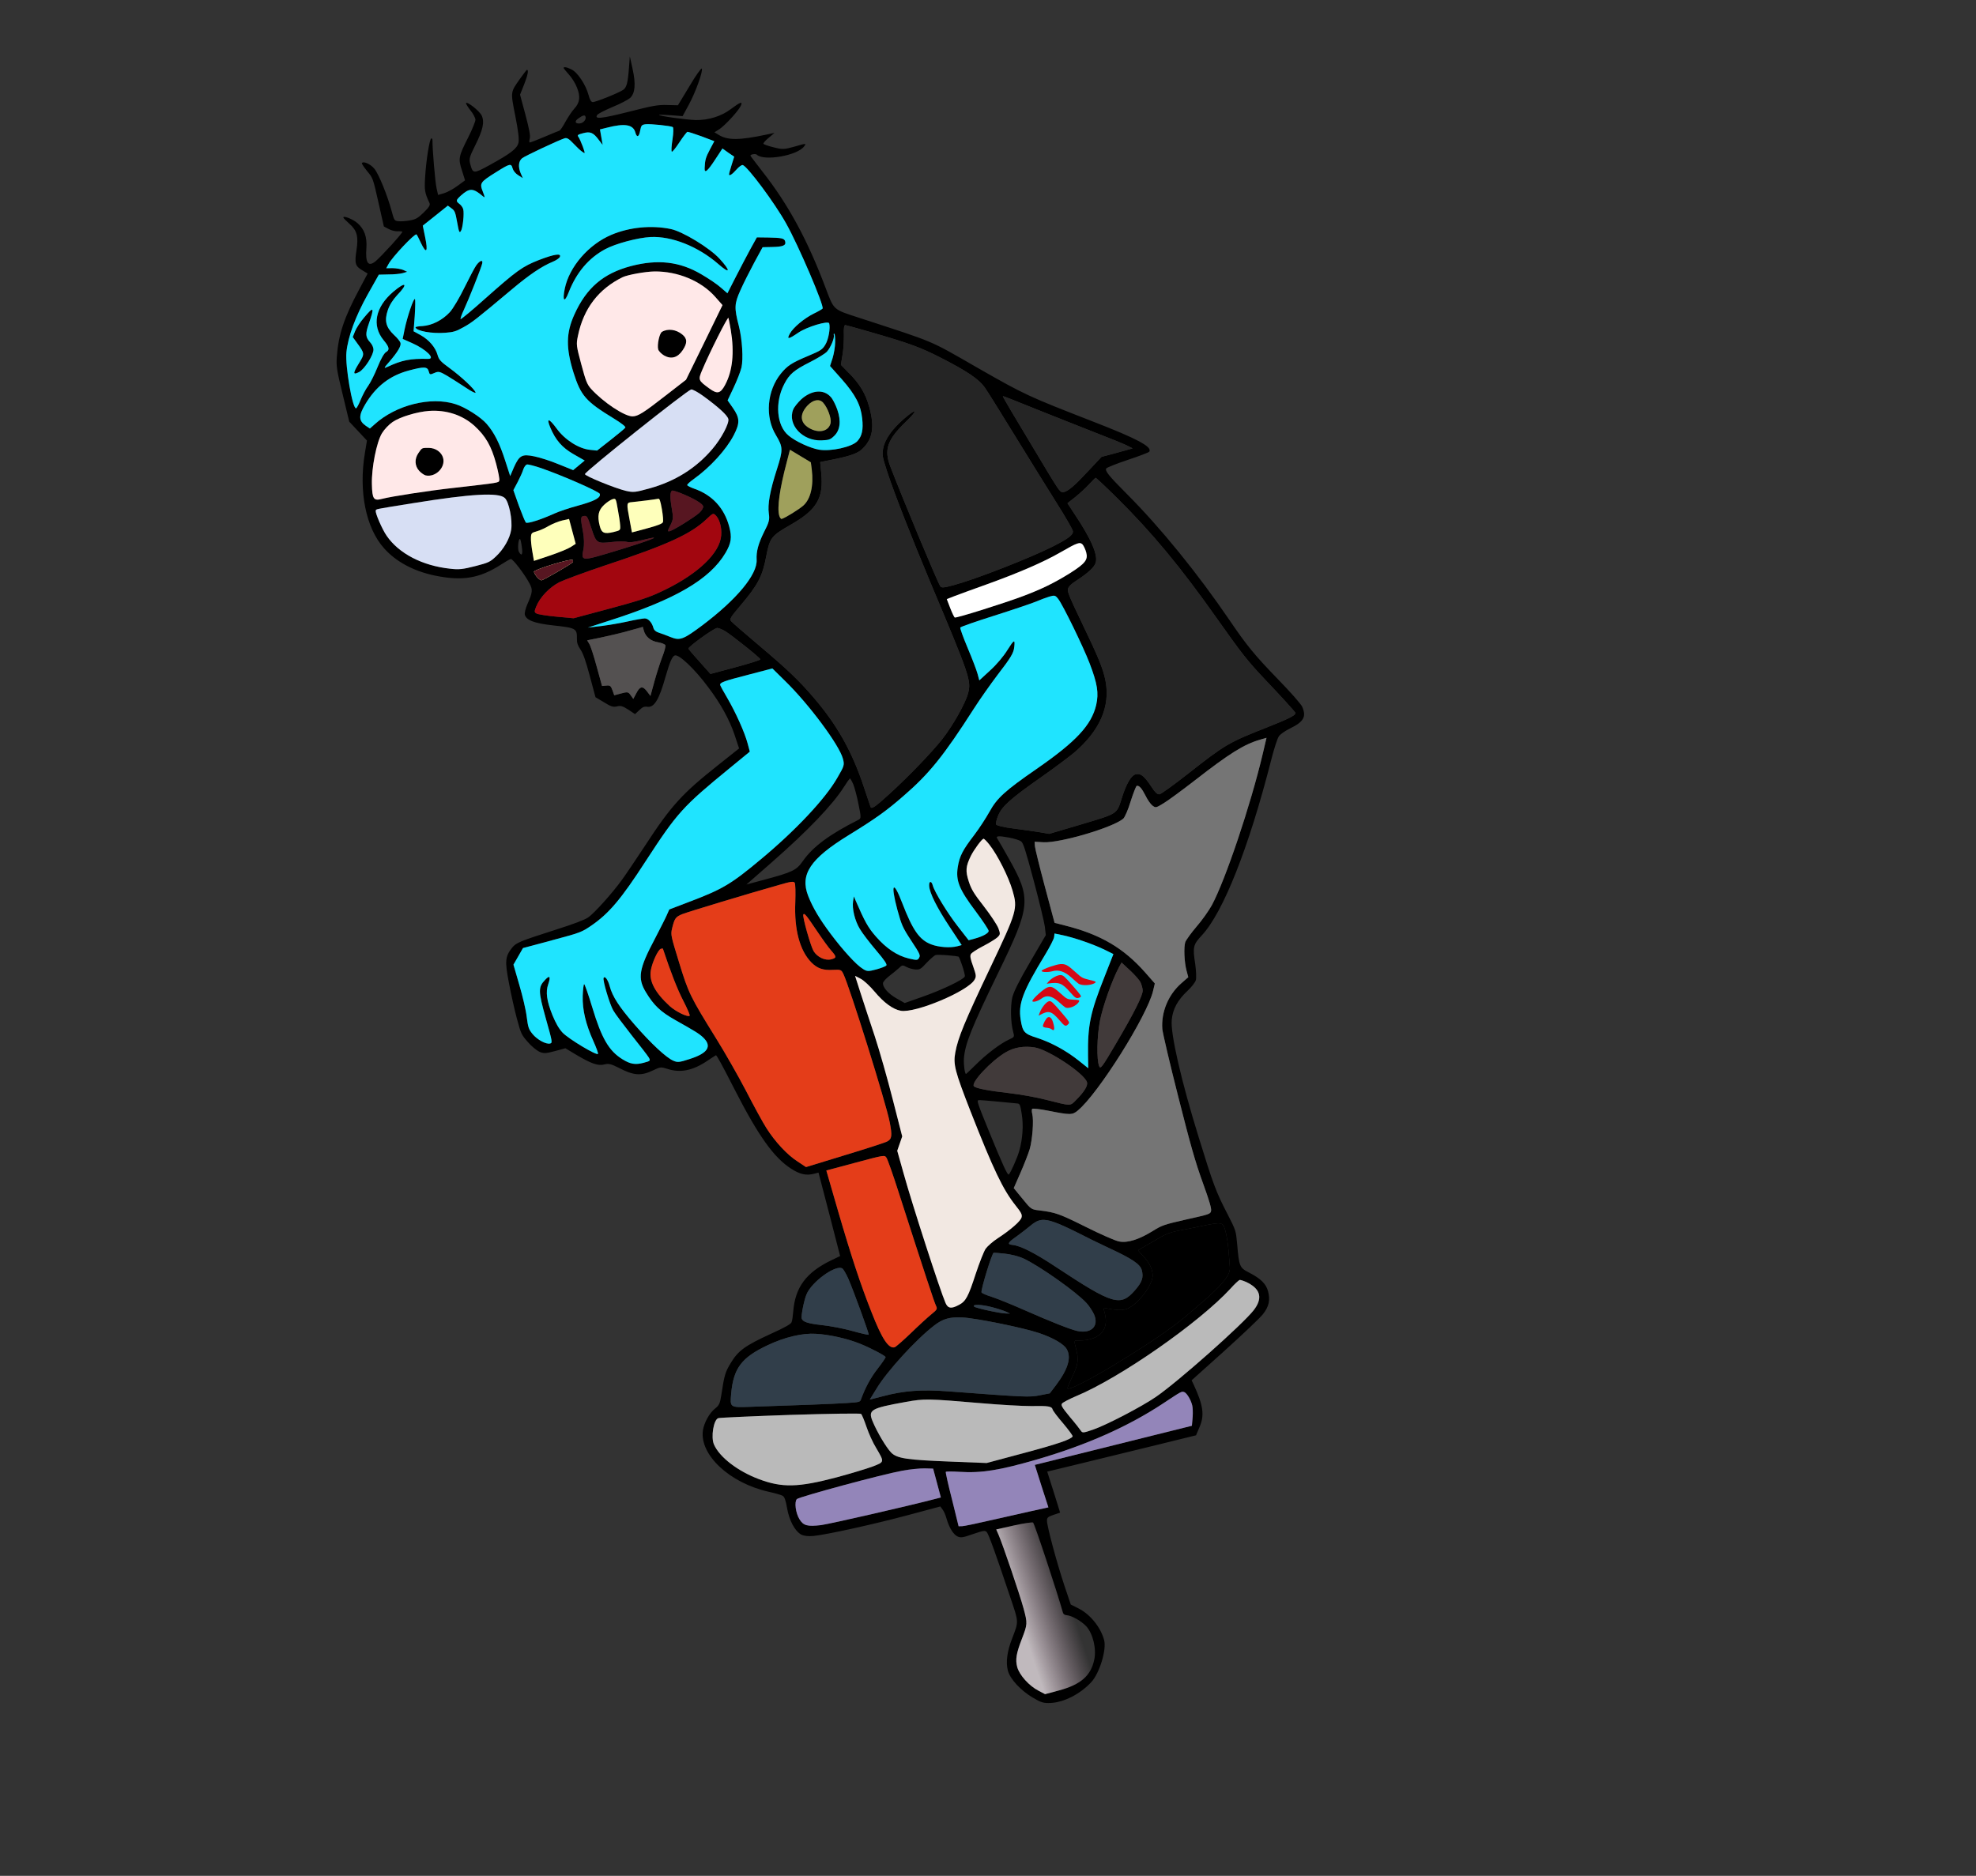 <svg width="317" height="301" viewBox="0 0 317 301" fill="none" xmlns="http://www.w3.org/2000/svg">
<rect x="0" y="0" width="317" height="301" fill="#333333" stroke="none"/>
<g clip-path="url(#clip0_19_390)">
<g clip-path="url(#clip1_19_390)">
<path d="M83.411 12.656C81.874 14.847 81.893 14.652 82.66 18.573C83.146 21.003 83.292 22.34 83.18 22.891C82.959 23.828 82.027 24.576 78.571 26.474C75.959 27.909 75.865 27.911 75.438 26.318C75.225 25.521 75.302 25.192 76.209 23.384C77.501 20.809 77.755 19.555 77.267 18.524C76.905 17.791 74.93 16.233 74.754 16.541C74.727 16.619 75.035 17.154 75.466 17.702C75.918 18.245 76.268 18.934 76.273 19.217C76.272 19.478 75.764 20.753 75.118 22.04C73.558 25.114 73.487 25.465 74.119 27.383L74.606 28.936L73.443 29.793C72.794 30.275 71.83 30.818 71.285 30.987L70.279 31.281L70.038 30.207C69.817 29.294 69.36 23.891 69.381 22.558C69.393 22.341 69.302 22.176 69.192 22.205C68.906 22.282 68.355 25.773 68.198 28.447C68.075 30.543 68.132 30.931 68.909 32.596C69.041 32.916 68.826 33.259 67.968 34.105C67.011 35.026 66.682 35.209 65.712 35.374C65.106 35.489 64.293 35.54 63.928 35.496C63.274 35.434 63.234 35.374 62.837 33.891C62.161 31.369 60.778 27.969 60.071 27.091C59.466 26.329 58.261 25.798 58.058 26.184C58.01 26.268 58.396 26.829 58.894 27.454C59.832 28.578 59.832 28.578 60.71 32.469L61.581 36.338L62.352 36.748C62.765 36.97 63.398 37.132 63.746 37.11C64.117 37.082 64.46 37.132 64.544 37.181C64.674 37.312 61.192 41.138 60.227 41.942C59.06 42.871 58.595 42.189 58.778 39.793C58.896 38.03 58.47 36.792 57.357 35.81C56.615 35.155 54.984 34.525 55.09 34.924C55.12 35.034 55.565 35.461 56.065 35.919C57.268 36.972 57.529 37.946 57.191 40.123C56.865 42.25 56.983 42.692 58.079 43.347L58.979 43.889L57.615 46.459C55.239 50.89 54.304 53.654 54.041 57.163C53.92 58.737 54.002 59.308 54.975 63.292L56.027 67.658L57.448 69.174L58.869 70.691L58.545 72.651C57.505 78.81 58.684 84.707 61.613 87.977C63.538 90.141 66.347 91.641 69.772 92.36C74.191 93.263 76.926 92.814 80.387 90.583C81.07 90.139 81.766 89.739 81.942 89.692C82.228 89.615 84.182 92.151 84.961 93.649C85.488 94.646 85.45 95.036 84.584 96.999C84.308 97.642 84.128 98.378 84.199 98.644C84.436 99.528 85.722 100.014 88.715 100.35C92.433 100.753 92.573 100.834 92.553 102.523C92.537 103.168 92.694 103.576 93.132 104.241C93.558 104.862 93.966 106.033 94.624 108.489L95.531 111.874L96.906 112.692C97.986 113.375 98.398 113.501 98.992 113.342C99.543 113.195 99.926 113.305 100.782 113.858L101.874 114.586L102.554 113.953C103.081 113.456 103.356 113.335 103.799 113.406C104.937 113.599 105.727 112.32 106.787 108.526C107.448 106.239 107.851 105.277 108.269 105.165C108.952 104.982 111.45 107.348 113.593 110.236C115.638 112.937 117.027 115.481 117.846 117.918L118.57 120.095L115.282 122.707C109.404 127.365 107.69 129.247 103.492 135.684C102.049 137.873 100.395 140.331 99.791 141.157C98.226 143.331 95.352 146.52 94.358 147.213C93.757 147.612 92.065 148.255 89.238 149.154C83.327 151.047 82.772 151.266 82.107 152.132C81.037 153.51 80.978 154.261 81.643 157.711C81.968 159.45 82.54 162.023 82.919 163.439C83.565 165.851 83.668 166.061 84.651 167.173C85.204 167.831 86.052 168.528 86.487 168.744C87.212 169.071 87.516 169.061 89.013 168.66L90.709 168.205L92.369 169.207C94.84 170.679 95.959 171.067 96.95 170.801C97.632 170.619 98.038 170.723 99.238 171.327C101.656 172.6 102.857 172.681 104.798 171.734C105.928 171.194 106.044 171.187 106.973 171.483C109.126 172.21 111.165 171.806 113.596 170.135C114.258 169.697 114.799 169.339 114.843 169.327C114.975 169.292 115.81 170.823 117.845 174.807C121.662 182.273 124.153 185.756 126.917 187.529C128.372 188.467 129.371 188.673 130.714 188.313L131.309 188.154L133.055 194.848L134.779 201.547L133.419 202.196C129.323 204.171 127.552 206.543 127.247 210.513C127.193 211.192 127.091 211.954 126.984 212.173C126.895 212.457 125.827 213.052 123.638 214.041C119.541 215.922 118.432 216.717 117.256 218.668C116.337 220.171 116.202 220.634 115.718 223.847C115.509 225.183 115.382 225.502 114.679 226.046C113.784 226.76 112.933 228.339 112.762 229.547C112.229 233.461 117.072 237.973 123.297 239.364C124.374 239.597 125.425 239.908 125.605 240.05C125.868 240.24 126.06 240.781 126.264 241.983C126.61 243.978 127.514 245.68 128.536 246.236C128.95 246.457 129.681 246.546 130.553 246.454C132.712 246.232 140.176 244.587 145.747 243.095L150.855 241.726L151.229 242.242C151.444 242.517 151.71 243.157 151.846 243.666C152.254 245.098 152.932 246.22 153.607 246.537C154.142 246.773 154.462 246.735 156.1 246.154C157.765 245.589 158.036 245.54 158.307 245.847C158.606 246.17 159.799 249.479 162.079 256.314C163.457 260.402 163.446 260.097 162.379 262.897C161.565 264.965 161.331 266.735 161.693 268.084C162.049 269.412 163.713 271.219 165.653 272.382C167.028 273.2 167.411 273.31 168.578 273.259C170.738 273.13 173.27 271.835 175.05 269.936C176.39 268.509 177.544 264.714 177.129 263.165C176.578 261.108 174.887 259.024 173.034 258.097L171.778 257.462L170.738 254.373C169.504 250.649 167.951 244.852 167.963 244.018C167.965 243.496 168.101 243.389 169.008 243.075L170.069 242.719L169.042 239.414L167.999 236.136L173.495 234.806C176.507 234.07 181.87 232.775 185.411 231.898L191.875 230.308L192.453 228.943C193.249 227.07 193.044 225.513 191.479 222.138L191.163 221.487L196.47 216.722C199.376 214.093 202.145 211.478 202.598 210.882C203.572 209.673 203.802 208.592 203.428 207.198C203.108 206.003 202.247 205.167 200.438 204.229C198.853 203.42 198.789 203.271 198.469 199.611C198.27 197.459 198.27 197.459 196.974 194.913C195.066 191.227 194.648 190.106 192.299 182.483C189.516 173.506 187.747 165.846 187.978 163.627C188.151 161.896 188.928 160.479 190.472 159.022C191.114 158.423 191.714 157.669 191.83 157.306C191.951 156.966 191.896 155.795 191.744 154.697C191.313 151.943 191.406 151.586 192.817 150.07C196.24 146.378 200.319 136.061 203.869 122.186C204.343 120.257 204.941 118.436 205.168 118.139C205.389 117.818 206.165 117.279 206.894 116.917C209.169 115.81 209.614 115.003 208.899 113.392C208.714 112.967 206.953 110.973 204.97 108.944C201.25 105.103 199.983 103.545 197.217 99.472C192.121 91.993 186.205 84.709 180.815 79.3C177.847 76.325 177.242 75.562 177.467 75.17C177.547 75.03 179.123 74.394 180.943 73.788C182.763 73.182 184.306 72.602 184.387 72.462C184.837 71.678 182.442 70.399 175.357 67.649C164.897 63.575 164.468 63.382 156.891 59.057C148.804 54.418 150.354 55.093 137.886 51.012C133.597 49.624 133.817 49.826 132.434 46.165C129.559 38.517 126.442 32.784 122.361 27.593C121.308 26.215 120.407 25.058 120.39 24.991C120.33 24.77 121.213 24.628 121.404 24.814C122.547 25.907 127.933 24.962 129.002 23.49C129.385 22.984 129.357 22.968 127.542 23.502C125.808 23.99 125.554 24.011 124.11 23.639C123.226 23.425 122.497 23.17 122.468 23.059C122.438 22.948 122.817 22.515 123.341 22.09L124.245 21.326L123.016 21.584C118.62 22.525 116.734 22.532 115.291 21.639L114.614 21.227L115.402 20.731C116.304 20.134 118.409 17.863 118.819 17.017C119.214 16.2 118.802 16.334 117.23 17.515C115.741 18.649 113.651 19.303 111.587 19.264C110.137 19.225 105.63 18.607 105.726 18.439C105.758 18.383 106.616 18.414 107.652 18.492L109.507 18.635L110.487 16.831C111.595 14.803 112.822 11.368 112.583 11.005C112.504 10.884 111.592 12.148 110.605 13.836L108.757 16.892L107.047 16.852C105.57 16.797 104.693 16.961 100.916 17.926C96.451 19.051 95.303 19.169 95.815 18.439C95.95 18.237 97.052 17.681 98.281 17.162C99.495 16.67 100.755 16.001 101.081 15.723C101.892 14.961 102.02 13.504 101.484 11.062L101.039 9.048L100.905 10.838C100.727 13.257 100.531 14.021 99.996 14.402C99.346 14.884 95.508 16.411 95.076 16.384C94.804 16.338 94.621 16.008 94.414 15.234C93.969 13.574 92.628 11.562 91.635 11.117C90.876 10.751 90.361 10.676 90.432 10.941C90.45 11.008 90.834 11.474 91.275 11.972C91.737 12.465 92.318 13.4 92.568 14.068C93.147 15.526 93.026 16.483 92.109 17.464C91.778 17.813 91.175 18.734 90.74 19.49C90.334 20.263 89.876 20.931 89.744 20.967C89.59 21.008 88.486 21.47 87.279 21.983C86.071 22.496 85.022 22.896 84.966 22.863C84.888 22.837 84.899 22.526 84.998 22.191C85.102 21.784 84.893 20.654 84.288 18.397L83.429 15.189L84.106 13.49C84.683 12.031 84.844 11.134 84.514 11.223C84.448 11.241 83.962 11.893 83.411 12.656ZM93.94 18.751C94.059 19.194 93.593 19.745 93.019 19.805C92.263 19.889 92.122 19.452 92.762 19.02C93.531 18.458 93.846 18.397 93.94 18.751ZM91.965 23.004C92.461 23.535 93.097 24.147 93.383 24.331C93.909 24.712 93.903 24.69 93.495 23.518C93.251 22.872 92.945 22.172 92.798 21.974C92.577 21.678 92.675 21.604 93.534 21.374C94.701 21.061 95.18 21.265 96.064 22.451L96.682 23.258L96.466 22.011L96.25 20.765L97.356 20.492C100.225 19.747 101.584 19.976 101.928 21.259C102.165 22.144 102.527 22 102.707 20.908C102.869 20.106 102.961 20.01 103.602 19.933C104.408 19.859 107.538 20.183 107.924 20.387C108.058 20.447 108.051 21.302 107.887 22.366C107.718 23.407 107.673 24.296 107.779 24.339C107.869 24.41 108.415 23.718 109.002 22.826C109.589 21.933 110.167 21.186 110.277 21.156C110.415 21.143 111.422 21.466 112.547 21.876L114.596 22.655L113.89 23.982C113.2 25.282 113.096 25.689 113.042 26.984C113.003 27.895 113.488 27.505 114.726 25.608L115.9 23.823L116.836 24.497L117.787 25.143L117.353 26.516C117.107 27.27 116.937 27.956 116.954 28.022C117.02 28.266 117.462 27.981 118.151 27.204C118.53 26.77 118.983 26.435 119.161 26.482C119.934 26.726 124.281 32.556 126.104 35.838C128.081 39.34 132.249 49.084 131.964 49.516C131.894 49.606 131.302 49.954 130.633 50.276C129.027 51.062 127.273 52.528 126.715 53.531C126.174 54.506 126.472 54.473 128.068 53.382C129.423 52.45 132.894 51.401 133.024 51.888C133.232 52.662 132.91 54.456 132.421 55.274C131.933 56.093 131.692 56.252 129.678 57.1C127.004 58.22 126.321 58.664 125.255 59.969C123.042 62.72 122.697 66.891 124.469 69.807C125.627 71.75 125.64 72.15 124.64 75.287C123.519 78.765 123.132 80.931 123.341 82.417C123.486 83.398 123.383 83.805 122.543 85.429C121.658 87.231 121.31 88.486 121.383 89.818C121.52 92.177 118.201 96.172 112.685 100.33C109.617 102.622 109.085 102.836 107.575 102.221C106.918 101.97 106.071 101.628 105.687 101.517C105.226 101.38 104.917 101.107 104.822 100.753C104.585 99.868 103.987 99.222 103.423 99.231C103.119 99.241 101.922 99.443 100.766 99.706C99.609 99.969 97.668 100.299 96.482 100.451L94.307 100.701L97.672 99.61C108.324 96.21 113.874 92.969 116.391 88.713C117.314 87.138 117.447 86.225 116.985 84.499C116.191 81.535 114.289 79.459 111.445 78.443C110.822 78.231 110.275 77.95 110.245 77.84C110.215 77.729 110.689 77.294 111.284 76.874C113.938 74.977 116.509 72.154 117.722 69.813C118.732 67.859 118.685 67.065 117.566 65.444L116.726 64.246L117.674 62.237C118.202 61.124 118.779 59.665 118.949 58.979C119.261 57.591 119.077 54.439 118.524 52.287C117.776 49.405 117.808 48.733 118.77 46.601C119.238 45.527 120.258 43.523 120.997 42.139L122.34 39.669L123.888 39.633C125.602 39.601 126.135 39.387 125.963 38.746C125.827 38.237 125.427 38.154 123.197 38.111L121.422 38.089L120.388 39.955C119.82 41.008 118.756 43.024 118.029 44.452L116.699 47.061L115.654 46.156C115.092 45.642 113.681 44.692 112.507 44.011C109.03 41.955 105.506 41.571 101.185 42.705C96.781 43.885 94.09 46.171 92.149 50.462C90.797 53.433 90.78 55.832 92.001 59.774C93.191 63.51 93.948 64.398 98.516 67.181C99.702 67.907 100.42 68.473 100.318 68.619C100.237 68.759 99.174 69.637 97.986 70.572L95.782 72.301L94.641 72.18C92.846 71.997 90.624 70.576 89.32 68.791C88.09 67.106 87.612 66.996 88.271 68.575C89.126 70.622 90.182 71.833 92.049 72.898L93.803 73.898L92.877 74.668L91.951 75.438L89.622 74.497C88.346 73.961 86.566 73.395 85.694 73.225C83.746 72.823 83.313 73.057 82.441 74.998L81.847 76.39L81.021 73.837C80.171 71.195 79.293 69.415 78.068 68.012C77.141 66.933 74.635 65.328 73.067 64.847C69.117 63.581 63.523 64.985 60.105 68.083L59.343 68.761L58.683 68.322C57.523 67.518 57.514 66.69 58.588 64.885C60.295 62.009 62.52 60.274 65.581 59.454C68.024 58.799 68.572 58.819 68.774 59.571C68.928 60.146 68.978 60.156 69.675 59.851C70.35 59.552 70.528 59.599 71.757 60.313C72.49 60.757 73.827 61.608 74.745 62.216C75.641 62.829 76.344 63.163 76.296 62.986C76.154 62.455 74.01 60.444 72.133 59.074C70.699 58.035 70.4 57.712 70.192 56.938C69.844 55.727 68.844 54.549 67.481 53.776L66.347 53.155L66.535 50.685C66.621 49.334 66.649 48.118 66.569 47.997C66.376 47.716 65.326 50.843 64.904 52.877L64.599 54.382L66.099 55.047C68.373 56.05 69.95 57.62 68.666 57.584C65.795 57.523 64.472 57.783 62.125 58.886C61.538 59.162 61.558 59.062 62.463 58.037C63.812 56.466 64.381 55.507 64.251 55.02C64.192 54.799 63.728 54.212 63.199 53.737C61.899 52.497 61.643 51.451 62.21 49.781C62.483 48.949 63.015 48.119 63.71 47.364C65.54 45.474 65.129 45.087 63.091 46.818C60.21 49.274 59.61 52.233 61.539 54.585C62.477 55.709 62.545 56.141 61.932 56.495C61.626 56.672 61.095 57.597 60.571 58.9C60.105 60.068 59.427 61.411 59.065 61.911C58.698 62.389 58.169 63.408 57.866 64.13C57.57 64.873 57.238 65.484 57.128 65.513C56.556 65.667 55.358 58.731 55.573 56.539C55.821 54.031 57.023 50.768 58.984 47.255L60.775 44.072L62.322 44.036C63.174 44.045 64.207 43.934 64.603 43.828L65.323 43.611L64.677 43.311C64.331 43.166 63.566 43.039 62.996 43.026L61.962 43.042L62.326 42.375C62.903 41.272 66.523 37.433 66.809 37.617C66.886 37.644 67.196 38.272 67.53 38.989C68.398 40.819 68.695 40.431 68.211 38.095L67.823 36.207L69.846 34.598L71.847 32.995L72.436 33.43C72.962 33.81 73.055 34.07 73.338 35.654C73.627 37.26 73.697 37.431 73.934 37.083C74.241 36.645 74.497 34.253 74.313 33.567C74.242 33.302 73.975 32.922 73.74 32.748C73.089 32.259 73.126 32.13 73.958 31.362C75.33 30.141 75.9 30.154 77.489 31.507C77.826 31.796 77.819 31.679 77.448 30.735C76.92 29.383 77.039 29.209 79.587 27.625C81.808 26.223 82.012 26.192 82.225 26.989C82.332 27.387 82.688 27.837 83.141 28.119L83.88 28.585L83.522 27.779C83.106 26.753 83.179 25.88 83.756 25.393C84.181 25.042 89.589 22.502 90.568 22.192C90.936 22.07 91.271 22.265 91.965 23.004ZM105 43.556C108.743 43.526 112.46 45.067 114.724 47.614L115.909 48.957L112.986 54.957L110.057 60.935L106.834 63.435C103.223 66.252 102.375 66.787 101.485 66.812C100.191 66.827 96.743 64.526 94.796 62.368C94.181 61.656 93.984 61.187 93.249 58.443C92.449 55.456 92.423 55.273 92.714 53.891C93.614 49.5 96.029 46.363 99.889 44.475C100.706 44.09 103.496 43.58 105 43.556ZM117.236 52.941C117.838 56.597 117.521 59.551 116.306 61.798C115.562 63.159 115.071 63.267 113.81 62.348C111.995 61.032 111.977 60.966 112.656 59.361C113.839 56.554 116.701 50.855 116.859 51.002C116.886 51.019 117.052 51.899 117.236 52.941ZM68.827 65.935C71.584 65.742 74.193 66.585 76.127 68.343C77.909 69.976 78.834 71.578 79.593 74.409C79.937 75.693 80.169 76.911 80.1 77.095C79.991 77.48 80.123 77.445 72.843 78.281C68.786 78.728 62.714 79.667 61.305 80.045C59.94 80.411 59.713 80.092 59.659 77.688C59.595 75.073 60.406 70.966 61.271 69.525C61.647 68.903 62.363 68.142 62.98 67.716C64.177 66.897 66.883 66.077 68.827 65.935ZM139.831 53.337C145.918 55.096 147.672 55.741 150.899 57.39C155.135 59.551 157.039 60.843 157.986 62.178C158.407 62.777 160.639 66.352 162.946 70.121C165.248 73.867 168.238 78.686 169.593 80.837C170.948 82.987 172.09 84.958 172.117 85.235C172.183 85.834 171.419 86.418 168.717 87.782C164.968 89.641 156.466 92.962 152.987 93.894C151.336 94.337 151.032 94.347 150.833 94.045C150.292 93.17 144.864 80.136 142.845 74.891C141.778 72.141 142.341 70.544 145.38 67.619C147.332 65.744 147.099 65.403 145.068 67.157C143.167 68.781 141.969 70.477 141.691 71.904C141.489 73.001 141.539 73.272 142.341 75.737C143.412 79.031 146.258 86.307 149.263 93.469C155.584 108.517 155.84 109.208 155.301 111.249C154.85 112.911 152.883 116.403 151.142 118.624C149.449 120.761 145.757 124.596 142.705 127.382C140.294 129.569 139.775 129.922 139.638 129.413C139.603 129.28 139.066 127.717 138.476 125.954C136.635 120.495 134.259 116.294 130.615 112.03C128.175 109.175 126.396 107.469 121.64 103.456C119.472 101.618 117.539 99.954 117.336 99.724C116.981 99.369 117.11 99.144 118.848 97.09C121.572 93.87 122.327 92.459 122.917 89.289C123.515 86.236 123.709 85.994 126.983 84.121C131.05 81.774 132.134 79.918 131.753 75.942L131.577 74.139L133.258 73.808C136.151 73.246 137.514 72.785 138.216 72.147C139.979 70.536 140.344 68.636 139.484 65.428C138.861 63.105 137.899 61.537 136.007 59.673L134.902 58.546L135.151 57.009C135.308 56.184 135.393 54.739 135.382 53.817C135.333 52.668 135.407 52.151 135.623 52.164C135.795 52.189 137.707 52.72 139.831 53.337ZM133.98 54.928C133.976 55.617 133.786 56.758 133.572 57.456L133.158 58.729L135.049 60.854C137.257 63.369 138.093 64.995 138.32 67.163C138.513 68.937 138.293 69.968 137.545 70.785C136.666 71.732 133.278 72.474 131.375 72.154C129.938 71.899 127.596 70.819 126.495 69.881C124.586 68.306 124.27 64.573 125.816 61.621C126.639 60.025 127.368 59.403 129.966 58.09C131.172 57.482 132.365 56.736 132.641 56.449C133.227 55.817 133.896 54.263 133.766 53.776C133.718 53.599 133.761 53.493 133.851 53.563C133.934 53.612 134 54.211 133.98 54.928ZM112.837 63.557C115.331 65.379 116.68 66.63 116.84 67.227C117.024 67.913 115.708 70.4 114.267 72.067C111.646 75.14 108.331 77.214 104.248 78.356C101.898 79.009 101.622 79.036 100.417 78.766C98.678 78.354 93.754 76.354 93.842 76.069C94.004 75.528 110.09 62.728 110.876 62.494C111.074 62.441 111.957 62.916 112.837 63.557ZM86.84 75.124C90.302 76.33 96.105 78.878 96.228 79.248C96.394 79.867 95.424 80.388 92.766 81.124C91.357 81.501 89.669 82.072 89.039 82.36C86.724 83.407 84.612 84.068 84.364 83.85C84.235 83.718 83.743 82.498 83.237 81.14L82.357 78.649L83.047 77.349C83.422 76.632 83.837 75.715 83.946 75.33C84.077 74.939 84.336 74.585 84.534 74.532C84.71 74.485 85.749 74.752 86.84 75.124ZM66.212 80.746C75.576 79.233 79.968 78.981 80.969 79.898C81.649 80.498 82.244 83.422 82.007 85.003C81.794 86.412 80.797 88.149 79.529 89.319C78.605 90.183 78.33 90.304 76.211 90.848C74.267 91.345 73.627 91.422 72.214 91.255C67.77 90.786 63.962 88.818 62.014 85.949C61.321 84.949 60.162 82.296 60.283 81.955C60.372 81.67 59.788 81.779 66.212 80.746ZM130.233 75.377C130.539 77.927 130.052 80.073 128.871 81.125C128.185 81.736 125.958 83.115 125.408 83.262C125.276 83.297 125.089 83.039 125 82.707C124.656 81.424 125.084 78.44 126.207 74.179L126.73 72.166L128.418 73.184L130.079 74.185L130.233 75.377ZM99.104 81.702C99.293 82.671 99.463 83.835 99.487 84.279C99.541 85.095 99.541 85.095 98.39 85.379C96.925 85.725 96.496 85.531 96.204 84.353C95.805 82.776 95.987 81.873 96.912 81.009C97.364 80.58 97.987 80.176 98.273 80.099C98.801 79.957 98.807 79.98 99.104 81.702ZM166.051 65.59C168.825 66.696 173.131 68.412 175.582 69.368C178.054 70.317 180.439 71.291 180.88 71.528L181.701 71.949L179.197 72.644L176.709 73.31L174.636 75.525C172.362 77.961 171.442 78.753 170.649 78.965C170.143 79.101 169.99 78.881 167.921 75.475C162.26 66.06 160.794 63.584 160.882 63.56C160.948 63.542 163.271 64.461 166.051 65.59ZM91.823 85.266L92.357 87.257L91.553 87.781C91.11 88.065 89.6 88.683 88.193 89.155L85.659 90L85.405 88.527C85.258 87.713 85.151 86.698 85.177 86.264C85.203 85.569 85.273 85.479 86.11 85.255C86.616 85.12 87.499 84.717 88.046 84.381C88.621 84.061 89.576 83.662 90.177 83.525L91.29 83.274L91.823 85.266ZM103.708 80.303C104.596 80.183 105.44 80.076 105.594 80.034C105.815 79.975 105.937 80.346 106.183 81.703C106.35 82.677 106.439 83.626 106.342 83.794C106.264 84.028 105.473 84.335 103.799 84.784L101.378 85.433L101.01 83.444C100.491 80.714 100.495 80.642 101.373 80.573C101.787 80.533 102.841 80.416 103.708 80.303ZM109.329 79.176C111.29 79.978 112.687 80.79 112.806 81.232C112.865 81.453 112.608 81.902 112.172 82.303C111.312 83.055 108.118 85.049 107.458 85.226C107.061 85.332 107.076 85.21 107.541 84.303C108.016 83.346 108.038 83.079 107.756 81.495C107.465 79.794 107.486 78.816 107.86 78.716C107.949 78.692 108.616 78.893 109.329 79.176ZM94.872 84.757C95.668 87.2 95.752 87.248 98.225 86.965C99.207 86.844 100.247 86.85 100.581 86.95C100.97 87.083 101.837 86.969 103.318 86.596C106.858 85.719 104.211 86.76 98.644 88.442C93.187 90.093 93.209 90.087 93.61 88.059C93.742 87.407 93.7 86.281 93.54 85.422C93.106 83.096 93.113 82.857 93.709 82.792C94.167 82.741 94.246 82.862 94.872 84.757ZM83.71 87.748C83.904 89 83.689 89.342 83.237 88.538C82.997 88.081 83.165 86.329 83.422 86.497C83.5 86.524 83.632 87.105 83.71 87.748ZM114.897 82.782C115.568 83.527 115.901 85.122 115.621 86.454C115.014 89.296 111.306 92.542 105.776 95.067C103.95 95.912 102.278 96.455 97.743 97.67L92.018 99.204L89.259 98.948C87.736 98.81 86.305 98.577 86.081 98.447C85.696 98.242 85.704 98.098 86.033 97.298C86.648 95.806 88.141 94.244 89.757 93.407C90.574 93.023 93.794 91.828 96.955 90.767C107.099 87.409 110.818 85.701 113.357 83.29C114.412 82.296 114.434 82.29 114.897 82.782ZM91.872 89.853C91.968 89.946 91.949 90.141 91.857 90.236C91.564 90.552 87.355 92.984 86.914 93.102C86.606 93.185 85.811 92.331 85.657 91.755C85.568 91.424 91.563 89.58 91.872 89.853ZM179.144 79.843C184.797 85.442 189.393 90.969 195.256 99.287C199.285 104.989 200.173 106.103 203.071 109.168C205.602 111.833 207.774 114.215 207.822 114.392C207.917 114.746 206.711 115.354 203.317 116.69C197.084 119.143 196.575 119.445 190.532 124.194C188.291 125.957 186.254 127.428 186 127.448C185.658 127.492 185.309 127.159 184.626 126.109C183.524 124.46 182.963 124.041 182.149 124.259C181.466 124.442 180.672 125.793 179.987 127.992C179.128 130.689 179.407 130.495 173.51 132.265L168.305 133.802L166.696 133.522C165.809 133.38 163.946 133.12 162.527 132.932C161.113 132.765 159.903 132.473 159.811 132.308C159.72 132.142 159.874 131.485 160.134 130.869C160.748 129.377 162.082 128.189 166.927 124.781C169.013 123.321 171.431 121.511 172.319 120.775C176.426 117.256 178.132 113.408 177.361 109.298C177.005 107.354 176.208 105.434 173.393 99.596C171.744 96.172 171.236 94.981 171.311 94.557C171.392 94.156 171.816 93.71 172.784 93.096C174.609 91.895 175.496 91.064 175.754 90.355C176.208 89.143 175.077 86.505 172.4 82.504L171.245 80.75L172.472 79.781C173.154 79.242 174.139 78.338 174.687 77.741C175.219 77.172 175.702 76.686 175.768 76.669C175.834 76.651 177.347 78.071 179.144 79.843ZM100.887 101.215L103.127 100.591L103.281 101.166C103.548 102.162 104.401 102.882 105.582 103.063C106.176 103.165 106.705 103.379 106.753 103.556C106.8 103.733 106.578 104.575 106.239 105.425C105.922 106.268 105.351 108.01 104.992 109.316L104.349 111.67L103.839 111C103.13 110.028 102.672 110.08 102.101 111.205L101.598 112.146L101.184 111.569C100.797 111.009 100.676 110.994 99.641 111.271L98.54 111.566L98.249 110.743C97.993 110.053 97.869 109.944 97.273 110.009L96.583 110.075L95.731 106.983C95.274 105.28 94.736 103.622 94.537 103.319L94.195 102.747L96.41 102.296C97.639 102.038 99.638 101.573 100.887 101.215ZM116.335 101.273C117.499 102.004 121.909 105.518 121.986 105.806C122.01 105.894 120.228 106.466 118.004 107.062L113.975 108.142L112.22 106.17C111.249 105.102 110.452 104.153 110.435 104.087C110.364 103.821 114.212 101.012 114.977 100.783C115.169 100.708 115.776 100.948 116.335 101.273ZM173.682 87.377C173.857 87.591 174.127 88.159 174.258 88.645C174.572 89.818 174.096 90.42 171.635 91.98C169.147 93.525 167.168 94.505 164.102 95.659C160.993 96.824 153.42 99.209 153.174 99.085C153.069 99.042 152.741 98.347 152.433 97.552L151.888 96.133L153.041 95.682C153.684 95.439 155.981 94.586 158.179 93.808C163.388 91.937 167.428 90.191 170.164 88.604C172.863 87.051 173.231 86.929 173.682 87.377ZM125.897 109.216C129.724 112.933 134.627 119.516 135.22 121.728C135.492 122.746 135.456 122.874 134.324 124.814C132.431 128.143 127.639 133.245 122.081 137.864C117.281 141.878 115.896 142.699 110.474 144.745L107.371 145.932L106.929 146.928C106.696 147.465 105.824 149.145 105.05 150.656C102.492 155.468 102.254 156.954 103.61 159.199C104.887 161.323 105.962 162.34 108.298 163.658C111.633 165.539 112.114 165.837 112.772 166.443C114.285 167.864 113.598 168.997 110.617 169.937C108.946 170.48 108.692 170.501 107.995 170.19C106.874 169.707 104.456 167.462 101.796 164.405C99.339 161.577 98.259 159.922 97.808 158.241C97.535 157.223 97.048 156.547 96.838 156.912C96.639 157.226 97.799 161.112 98.376 162.12C98.656 162.637 100.004 164.41 101.334 166.117C102.681 167.796 103.916 169.409 104.087 169.695C104.367 170.213 104.351 170.241 103.25 170.536C101.929 170.89 101.114 170.753 99.866 169.973C97.691 168.635 96.515 166.626 95.015 161.645C94.392 159.583 93.798 157.892 93.71 157.916C93.621 157.94 93.521 158.797 93.484 159.802C93.418 162.025 93.969 164.344 95.19 167.052C95.651 168.067 95.994 168.995 95.929 169.107C95.73 169.421 91.202 166.698 90.249 165.696C89.651 165.05 89.16 164.186 88.622 162.884C87.701 160.593 87.51 159.174 87.952 157.917C88.372 156.667 88.191 156.43 87.458 157.22C86.313 158.404 86.341 159.037 87.558 163.406C88.604 167.133 88.658 167.332 88.261 167.438C87.601 167.615 86.16 166.816 85.419 165.9C84.813 165.137 84.72 164.878 84.496 163.159C84.383 162.122 83.838 159.826 83.314 158.045L82.371 154.789L83.127 153.472L83.899 152.126L88.567 150.876C93.124 149.655 93.294 149.585 94.852 148.528C97.681 146.584 99.621 144.309 103.608 138.143C108.673 130.359 109.529 129.418 117.155 123.178L120.289 120.607L119.927 119.257C119.459 117.509 118.053 114.377 116.695 112.037C116.09 111.014 115.581 110.083 115.539 109.928C115.433 109.53 116.097 109.28 120.16 108.239L123.909 107.258L125.897 109.216ZM169.768 96.109C170.527 97.091 173.777 103.761 174.799 106.428C176.058 109.719 176.289 111.198 175.859 113.115C175.099 116.355 172.624 119.009 166.233 123.425C161.256 126.869 159.945 128.051 158.74 130.247C158.167 131.278 157.079 132.945 156.312 133.956C154.459 136.374 153.939 137.343 153.656 139.103C153.303 141.308 153.864 142.699 156.539 146.25C157.684 147.793 158.627 149.2 158.608 149.395C158.565 149.762 157.64 150.271 156.319 150.625L155.394 150.873L153.667 148.656C152.014 146.538 149.923 143.138 149.639 142.076C149.431 141.302 149.017 141.342 149.065 142.135C149.107 143.262 150.317 145.665 152.375 148.765L154.28 151.646L153.575 151.835C152.474 152.13 150.575 151.998 149.388 151.534C147.495 150.808 146.422 149.269 144.716 144.842C143.294 141.12 142.836 141.788 143.963 145.992C144.643 148.442 144.788 148.806 146.187 150.945C147.574 153.04 147.689 153.293 147.442 153.692C147.222 154.106 147.078 154.097 145.795 153.801C143.929 153.352 142.177 152.185 140.505 150.262C139.246 148.821 138.743 147.912 137.203 144.365L136.988 143.83L136.858 144.576C136.67 145.812 137.136 147.726 137.94 149.052C138.333 149.729 139.494 151.244 140.528 152.461C141.941 154.122 142.345 154.749 142.182 154.935C142.052 155.065 141.305 155.36 140.556 155.56C139.279 155.902 139.063 155.889 138.403 155.449C137.363 154.827 135.185 152.423 133.236 149.815C131.473 147.465 130.395 145.644 129.659 143.778C128.309 140.322 129.95 137.819 136.17 133.994C140.426 131.384 142.266 130.061 144.961 127.702C149.062 124.161 151.383 121.286 156.241 113.701C157.188 112.214 158.865 109.844 159.962 108.388C162.221 105.459 162.623 104.758 162.716 103.784C162.854 102.538 162.684 102.607 161.625 104.29C161.018 105.283 159.892 106.628 158.847 107.572L157.106 109.177L156.821 108.115C156.661 107.517 155.953 105.668 155.242 103.985C154.526 102.28 153.991 100.811 154.055 100.699C154.136 100.558 156.598 99.709 159.513 98.786C162.449 97.856 165.412 96.849 166.115 96.566C166.812 96.261 167.801 95.901 168.324 95.737C169.198 95.479 169.304 95.522 169.768 96.109ZM136.892 125.857C137.112 126.414 137.498 127.853 137.73 129.071C138.153 131.092 138.146 131.331 137.752 131.531C133.093 133.87 130.435 135.839 128.811 138.148C127.755 139.664 127.124 139.952 122.522 141.184L119.748 141.928L123.799 138.376C129.609 133.286 133.588 129.114 135.379 126.286C135.841 125.546 136.273 124.956 136.333 124.916C136.421 124.892 136.656 125.327 136.892 125.857ZM202.575 120.968C200.617 129.247 196.595 141.185 194.406 145.257C193.913 146.148 192.818 147.698 191.951 148.69C191.09 149.703 190.281 150.821 190.143 151.19C189.893 152.016 189.979 154.364 190.353 155.758L190.631 156.797L189.542 157.753C187.435 159.575 186.258 162.404 186.467 165.122C186.529 165.793 187.679 170.702 189.03 176.008C191.001 183.803 191.756 186.446 192.943 189.732C194.014 192.671 194.38 193.948 194.286 194.305C194.185 194.806 194.031 194.848 190.357 195.666C186.776 196.483 186.43 196.6 185.013 197.477C182.749 198.89 180.879 199.486 179.53 199.207C178.937 199.106 176.528 198.044 174.156 196.853C169.937 194.759 169.336 194.54 166.726 194.22C165.434 194.068 165.406 194.052 164.032 192.357L162.629 190.646L163.713 188.174C164.314 186.804 164.969 185.111 165.183 184.413C165.626 182.895 165.862 179.725 165.601 178.752C165.506 178.398 165.5 178.02 165.592 177.924C165.662 177.835 166.804 177.955 168.075 178.208C171.738 178.934 172.02 178.929 172.908 178.193C176.157 175.521 184.018 163.028 184.975 159.025L185.263 157.809L183.732 156.061C180.243 152.111 176.577 149.964 170.904 148.519L169.181 148.08L167.622 142.261C166.769 139.075 166.052 136.137 166.023 135.765L165.978 135.066L167.439 135.149C170.113 135.262 178.448 132.815 180.186 131.377C180.437 131.168 180.995 129.904 181.391 128.565C181.815 127.242 182.249 126.129 182.359 126.1C182.733 126 183.167 126.476 183.77 127.666C184.091 128.339 184.585 129.037 184.882 129.265C185.409 129.646 185.431 129.64 186.629 128.916C187.302 128.522 189.59 126.842 191.739 125.175C197.226 120.907 199.566 119.426 202.175 118.68L203.181 118.386L202.575 120.968ZM127.48 141.634C127.616 141.788 127.641 143.204 127.586 144.76C127.394 149.151 128.307 152.558 130.183 154.451C131.152 155.424 132.081 155.721 133.683 155.623C134.871 155.566 134.977 155.609 135.299 156.281C136.28 158.271 142.183 177.13 142.733 180.066C143.16 182.275 143.081 182.771 142.314 183.166C141.985 183.349 138.944 184.33 135.517 185.366L129.302 187.269L127.953 186.374C126.302 185.322 124.345 183.214 122.956 181.025C122.387 180.134 120.906 177.425 119.674 175.028C118.414 172.615 116.278 168.871 114.911 166.676C110.713 159.905 110.449 159.359 108.939 154.428C107.647 150.221 107.588 150 107.803 149.041C108.204 147.369 108.371 147.111 109.48 146.671C110.463 146.289 119.957 143.413 125.026 141.984C126.841 141.45 127.321 141.393 127.48 141.634ZM158.713 135.519C160.031 137.181 161.804 140.714 162.435 142.892C163.283 145.795 163.164 146.23 158.863 155.279C154.76 163.919 153.684 166.508 153.256 168.875C152.898 170.797 153.189 171.881 155.688 178.302C159.403 187.764 160.897 190.873 162.928 193.435C163.817 194.549 164.006 194.901 163.886 195.337C163.758 195.916 162.174 197.313 160.026 198.719C159.282 199.202 158.422 199.955 158.131 200.365C157.839 200.775 157.142 202.574 156.538 204.372C155.322 208.113 154.942 208.807 153.824 209.391C152.608 210.049 152.064 209.958 151.683 209.064C150.836 207.133 146.356 193.323 144.961 188.29L143.939 184.651L144.338 183.501L144.738 182.35L143.227 176.447C142.405 173.205 141.106 168.621 140.34 166.289C139.551 163.963 138.544 160.818 138.047 159.315L137.173 156.585L138.078 157.054C138.569 157.302 139.576 158.242 140.305 159.113C141.797 160.895 143.238 161.956 144.503 162.186C146.833 162.605 155.276 159.062 156.337 157.213C156.643 156.68 156.612 156.475 156.11 155.044C155.674 153.857 155.594 153.381 155.755 153.1C155.861 152.882 156.747 152.313 157.701 151.82C158.654 151.327 159.688 150.695 159.993 150.423C160.482 149.96 160.503 149.86 160.16 148.932C159.939 148.375 158.911 146.824 157.863 145.469C156.284 143.449 155.834 142.74 155.424 141.474C154.868 139.75 154.916 139.05 155.753 137.331C156.244 136.346 157.47 134.666 157.778 134.583C157.866 134.56 158.283 134.97 158.713 135.519ZM161.856 134.392C162.678 134.551 163.551 134.815 163.786 134.989C164.161 135.244 164.49 136.295 165.83 141.295C166.713 144.591 167.508 147.912 167.616 148.665L167.773 150.046L165.236 154.401C163.502 157.356 162.6 159.186 162.39 160.073C162.089 161.505 162.129 164.032 162.52 165.492C162.763 166.399 162.763 166.399 161.88 166.802C160.552 167.394 158.217 169.158 156.544 170.84C155.723 171.653 155.027 172.313 154.983 172.325C154.785 172.378 154.576 170.893 154.635 169.881C154.792 167.562 155.808 165.014 160.096 156.182C165.393 145.301 165.49 144.255 161.794 137.681C160.97 136.194 160.155 134.824 160.03 134.62C159.661 134.126 160.119 134.075 161.856 134.392ZM106.339 152.208C107.584 155.977 108.703 158.831 109.625 160.599C110.261 161.828 110.712 162.893 110.642 162.983C110.365 163.271 108.412 162.324 107.445 161.444C105.1 159.298 104.11 157.453 104.405 155.738C104.604 154.452 105.578 152.364 106.018 152.246C106.195 152.199 106.333 152.186 106.339 152.208ZM131.111 149.459C131.975 150.746 132.984 152.135 133.351 152.535C134.231 153.532 134.229 153.699 133.37 153.929C132.38 154.194 131.108 153.586 130.515 152.607C130.03 151.765 128.695 147.048 128.872 146.739C129.033 146.459 129.344 146.826 131.111 149.459ZM152.052 153.286C152.944 153.355 153.704 153.46 153.76 153.493C153.989 153.644 154.89 156.391 154.779 156.681C154.606 157.179 151.157 158.838 147.941 159.96L145.139 160.948L143.831 160.208C142.496 159.451 141.581 158.416 141.657 157.731C141.676 157.537 142.109 157.041 142.617 156.644C143.146 156.242 143.822 155.681 144.165 155.376C144.746 154.817 144.796 154.827 145.427 155.156C145.762 155.351 146.424 155.529 146.834 155.562C147.553 155.606 147.718 155.515 148.667 154.478C149.237 153.874 149.891 153.32 150.083 153.245C150.281 153.192 151.183 153.211 152.052 153.286ZM173.869 151.045C175.01 151.427 176.548 152.058 177.285 152.43L178.618 153.092L177.175 156.775C174.905 162.482 174.482 164.516 174.548 169.43L174.584 171.413L173.052 170.187C171.043 168.591 168.692 167.3 166.388 166.542C164.303 165.892 164.06 165.601 163.742 163.623C163.336 161.052 164.048 159.13 167.685 153.152C168.421 151.935 169.073 150.67 169.106 150.353L169.168 149.791L170.467 150.059C171.188 150.198 172.723 150.64 173.869 151.045ZM182.975 157.639C183.148 158.02 183.302 158.595 183.319 158.923C183.329 159.75 181.946 162.516 179.058 167.416C176.756 171.329 176.545 171.599 176.331 171.063C175.914 170.037 175.97 166.37 176.45 163.846C176.879 161.573 178.411 157.25 179.497 155.228L179.926 154.449L181.276 155.7C182.029 156.399 182.809 157.281 182.975 157.639ZM165.996 168.07C168.27 168.457 174.019 172.299 174.387 173.671C174.535 174.224 173.928 175.217 172.624 176.515C171.663 177.507 171.873 177.498 167.822 176.473C166.35 176.085 163.748 175.621 162.018 175.42C158.488 175.014 156.595 174.644 156.247 174.311C155.678 173.775 158.977 170.235 161.364 168.837C162.71 168.049 164.271 167.797 165.996 168.07ZM160.04 176.756C161.614 176.904 163.071 177.059 163.287 177.072C163.609 177.128 163.702 177.388 163.921 178.823C164.202 180.574 164.063 182.697 163.523 184.644C163.227 185.743 162.105 188.249 161.833 188.465C161.636 188.612 160.842 186.88 158.719 181.687C156.792 176.963 156.675 176.614 156.983 176.532C157.093 176.502 158.467 176.609 160.04 176.756ZM142.205 185.756C142.392 186.014 143.278 188.528 144.175 191.346C148.551 204.947 149.884 208.953 150.148 209.499C150.406 210.023 150.364 210.129 149.394 210.911C148.832 211.369 147.352 212.714 146.118 213.922C144.879 215.108 143.713 216.132 143.515 216.185C142.547 216.445 141.472 214.812 139.808 210.539C138.058 206.122 136.549 201.547 134.456 194.353L132.564 187.818L137.231 186.567C141.855 185.328 141.899 185.316 142.205 185.756ZM135.153 203.557C135.326 203.677 135.732 204.398 136.072 205.137C136.925 207.09 139.439 214.005 139.364 214.167C139.31 214.229 138.155 213.969 136.776 213.58C135.398 213.191 133.183 212.764 131.848 212.624C129.587 212.376 128.758 212.1 128.61 211.547C128.497 211.127 128.999 208.597 129.376 207.714C130.196 205.668 134.155 202.829 135.153 203.557ZM169.171 196.126C169.894 196.359 171.484 197.095 172.684 197.698C173.89 198.324 176.228 199.476 177.873 200.244C181.671 202.001 182.914 202.854 183.169 203.805C183.483 204.978 183.215 205.737 182.077 207.038C179.747 209.702 178.568 209.354 169.422 203.315C165.98 201.036 163.714 199.888 162.428 199.759C161.531 199.667 161.647 199.399 163.078 198.399C163.75 197.91 164.748 197.145 165.288 196.692C166.535 195.623 167.395 195.487 169.171 196.126ZM161.176 201.161C162.095 201.247 163.412 201.582 164.109 201.893C166.747 203.107 172.747 207.356 174.327 209.115C174.761 209.591 175.291 210.422 175.521 210.929C176.329 212.799 175.057 214.041 172.831 213.571C171.676 213.311 168.668 212.125 164.147 210.135C162.274 209.309 160.023 208.395 159.144 208.108C158.243 207.828 157.496 207.507 157.46 207.374C157.342 206.931 159.128 201.093 159.414 201.017C159.458 201.005 160.25 201.054 161.176 201.161ZM192.721 196.74C196.143 196.037 196.193 196.047 196.614 197.618C196.803 198.326 197.029 199.783 197.109 200.876C197.19 201.969 197.276 203.084 197.303 203.361C197.384 204.454 196.45 205.724 193.832 208.109C192.384 209.398 190.271 211.198 189.142 212.093C184.114 216.049 171.479 223.584 171.259 222.766C171.23 222.655 171.564 221.878 171.985 220.982C172.961 218.99 173.09 218.149 172.634 216.445C172.313 215.251 172.316 215.084 172.698 215.1C176.245 215.217 177.99 213.54 177.237 210.73L177 209.845L178.387 210.09C179.131 210.223 180.099 210.224 180.517 210.112C182.344 209.622 185.031 206.175 184.919 204.522C184.828 203.479 184.341 202.542 183.354 201.503C182.926 201.048 182.581 200.643 182.597 200.615C182.636 200.581 183.122 200.284 183.675 199.97C184.25 199.65 185.29 199.039 186.024 198.606C186.937 198.053 187.794 197.728 188.803 197.529C189.613 197.383 191.382 197.028 192.721 196.74ZM130.878 214.022C133.081 214.143 135.947 214.798 137.958 215.611C139.673 216.29 142.013 217.536 142.072 217.757C142.096 217.846 141.52 218.688 140.801 219.616C139.676 221.055 138.825 222.635 138.129 224.529C137.988 224.97 137.878 224.999 135.789 225.132C133.889 225.262 127.677 225.503 120.237 225.742C117.103 225.847 117.103 225.847 117.296 223.661C117.659 219.556 118.945 217.836 123.134 215.86C125.854 214.562 128.74 213.884 130.878 214.022ZM159.134 209.747C159.996 209.967 160.98 210.296 161.354 210.457L162.029 210.774L161.437 210.766C160.519 210.775 156.532 209.899 156.279 209.658C155.862 209.248 157.506 209.306 159.134 209.747ZM154.314 211.394C156.411 211.473 164.121 213.035 166.664 213.895C168.974 214.675 170.678 215.665 171.136 216.491C171.901 217.851 171.337 219.709 169.387 222.295L168.409 223.577L166.772 223.897C165.135 224.217 164.587 224.198 152.16 223.259C147.873 222.938 145.001 223.138 141.632 224.041L139.535 224.579L140.636 222.79C142.301 220.02 147.009 214.869 149.89 212.675C151.237 211.626 152.354 211.303 154.314 211.394ZM126.836 227.033C132.944 226.843 138.02 226.763 138.144 226.873C138.267 226.982 138.666 227.942 139.011 228.964C139.361 230.008 140.052 231.531 140.548 232.323C141.9 234.64 141.926 234.562 140.004 235.314C139.081 235.656 136.463 236.452 134.151 237.072C128.047 238.684 125.443 238.741 121.74 237.339C118.354 236.064 115.444 233.832 114.544 231.797C114.014 230.611 114.477 227.76 115.248 227.553C115.534 227.477 120.756 227.239 126.836 227.033ZM200.213 205.854C202.267 206.916 202.564 208.378 201.127 210.233C199.353 212.511 189.021 221.682 185.454 224.132C183.225 225.677 177.428 228.701 175.35 229.4C173.838 229.924 173.656 229.949 173.423 229.608C173.298 229.405 172.505 228.384 171.647 227.381C170.352 225.807 170.169 225.477 170.38 225.207C170.52 225.027 171.534 224.494 172.593 224.044C179.686 221.101 192.407 212.214 197.43 206.742C198.064 206.027 198.728 205.422 198.86 205.387C199.015 205.345 199.638 205.558 200.213 205.854ZM145.299 224.955C148.292 224.414 148.79 224.423 157.387 225.155C160.456 225.423 164.049 225.622 165.393 225.618C168.235 225.568 168.728 225.649 168.871 226.18C168.924 226.379 169.695 227.406 170.581 228.425C171.452 229.472 172.149 230.4 172.079 230.49C171.805 230.966 169.821 231.664 164.339 233.133L158.284 234.755L152.799 234.541C145.455 234.256 143.886 234.037 142.939 233.057C142.15 232.225 140.73 229.831 140.013 228.126C139.222 226.228 139.626 225.977 145.299 224.955ZM189.97 223.372C190.465 223.548 191.248 224.974 191.319 225.856C191.372 226.316 191.365 227.172 191.303 227.734L191.206 228.78L184.88 230.356C181.405 231.216 175.723 232.644 172.271 233.498L166.01 235.056L167.089 238.467L168.19 241.871L165.205 242.529C163.558 242.899 160.578 243.579 158.55 244.027C156.529 244.498 154.628 244.888 154.346 244.893L153.782 244.902L152.732 240.63C152.12 238.257 151.68 236.264 151.728 236.18C151.777 236.096 152.744 236.097 153.896 236.168C157.451 236.401 160.39 235.922 166.409 234.167C174.398 231.837 180.993 228.884 186.568 225.209C186.627 225.169 186.685 225.131 186.741 225.094C189.516 223.256 189.56 223.226 189.97 223.372ZM144.718 235.995C145.952 235.759 147.587 235.606 148.344 235.616L149.7 235.656L150.323 237.979L150.939 240.28L150.235 240.469C145.737 241.651 133.129 244.531 131.717 244.72C129.52 244.976 128.887 244.814 128.254 243.774C127.634 242.778 127.413 240.988 127.837 240.542C128.212 240.181 141.432 236.591 144.718 235.995ZM165.729 244.309C165.952 244.439 169.549 255.308 170.53 258.792C170.583 258.991 170.846 259.181 171.128 259.177C171.92 259.226 173.451 260.096 174.241 260.928C175.335 262.105 175.927 264.578 175.543 266.317C175.009 268.903 173.358 270.318 169.858 271.256L167.656 271.845L166.612 271.295C165.111 270.536 163.53 268.777 163.187 267.494C162.866 266.299 163.042 265.28 163.935 262.978C164.838 260.625 164.853 260.503 164.219 258.135C163.632 255.945 160.852 247.774 160.183 246.246L159.82 245.418L162.624 244.785C164.183 244.439 165.589 244.228 165.729 244.309ZM76.416 42.56C76.173 42.886 75.328 44.488 74.533 46.1C73.743 47.734 72.686 49.512 72.176 50.075C70.988 51.366 69.328 52.214 67.775 52.321C67.145 52.348 66.627 52.439 66.651 52.528C66.811 53.125 69.313 53.569 71.484 53.391C72.732 53.293 73.172 53.175 74.36 52.501C75.718 51.758 76.324 51.288 82.143 46.408C84.916 44.077 86.894 42.74 88.656 42.007C89.189 41.793 89.73 41.435 89.815 41.223C90.097 40.602 88.938 40.77 86.477 41.714C83.808 42.761 82.918 43.403 77.828 47.92C75.755 49.78 73.978 51.252 73.894 51.203C73.832 51.149 74.053 50.473 74.431 49.684C75.192 48.034 77.198 43.014 77.356 42.284C77.511 41.627 77.004 41.762 76.416 42.56ZM98.069 37.683C94.425 39.229 91.325 42.81 90.608 46.298C90.186 48.332 90.557 48.66 91.238 46.888C92.486 43.708 94.442 41.406 97.082 39.987C98.731 39.094 102.319 38.133 104.369 38.034C107.746 37.865 111.968 39.531 115.226 42.358C117.143 44.049 117.288 43.536 115.455 41.538C113.881 39.801 109.508 37.132 107.587 36.745C104.49 36.105 100.973 36.454 98.069 37.683ZM58.399 50.968C57.84 51.616 57.183 52.598 56.972 53.129L56.591 54.085L57.266 55.019C58.53 56.743 58.514 56.771 57.595 58.274C56.59 59.895 56.585 60.228 57.621 59.69C58.486 59.221 59.933 56.96 59.912 56.088C59.917 55.755 59.693 55.27 59.394 54.947C58.626 54.109 58.584 53.598 59.173 51.923C60.104 49.231 59.968 49.078 58.399 50.968ZM106.202 53.241C105.792 53.47 105.394 55.331 105.589 56.061C105.661 56.327 106.089 56.781 106.536 57.041C107.676 57.684 108.711 57.407 109.519 56.194C110.294 55.038 110.271 54.333 109.457 53.673C108.485 52.867 107.16 52.676 106.202 53.241ZM67.124 72.7C66.477 73.632 66.519 74.759 67.253 75.558C67.552 75.881 68.016 76.207 68.272 76.281C69.855 76.639 71.496 75.014 71.087 73.487C70.838 72.558 69.902 71.884 68.812 71.868C67.656 71.869 67.717 71.829 67.124 72.7ZM128.509 64.101C127.966 64.626 127.381 65.351 127.244 65.72C126.287 68.135 128.746 70.796 131.802 70.664C132.99 70.607 133.188 70.554 133.808 69.961C134.787 69.035 134.96 67.566 134.323 65.72C134.038 64.919 133.579 63.999 133.258 63.682C132.112 62.4 130.18 62.586 128.509 64.101ZM132.041 64.601C132.781 65.422 133.403 67.129 133.251 67.881C132.948 69.219 131.373 69.594 129.808 68.685C128.327 67.825 128.242 66.449 129.566 65.05C130.451 64.126 131.443 63.955 132.041 64.601Z" fill="black"/>
<path d="M192.721 196.74C196.143 196.037 196.193 196.047 196.614 197.618C196.803 198.326 197.029 199.783 197.109 200.876C197.19 201.969 197.276 203.084 197.303 203.361C197.384 204.454 196.45 205.724 193.832 208.109C192.384 209.398 190.271 211.198 189.142 212.093C184.114 216.049 171.479 223.584 171.259 222.766C171.23 222.655 171.564 221.878 171.985 220.982C172.961 218.99 173.09 218.149 172.634 216.445C172.313 215.251 172.316 215.084 172.698 215.1C176.245 215.217 177.99 213.54 177.237 210.73L177 209.845L178.387 210.09C179.131 210.223 180.099 210.224 180.517 210.112C182.344 209.622 185.031 206.175 184.919 204.522C184.828 203.479 184.341 202.542 183.354 201.503C182.926 201.048 182.581 200.643 182.597 200.615C182.636 200.581 183.122 200.284 183.675 199.97C184.25 199.65 185.29 199.039 186.024 198.606C186.937 198.053 187.794 197.728 188.803 197.529C189.613 197.383 191.382 197.028 192.721 196.74Z" fill="black"/>
<path d="M91.823 85.266L92.357 87.257L91.553 87.781C91.11 88.065 89.6 88.683 88.193 89.155L85.658 90L85.405 88.527C85.258 87.713 85.151 86.698 85.177 86.264C85.203 85.569 85.273 85.479 86.11 85.255C86.616 85.12 87.499 84.717 88.046 84.381C88.621 84.061 89.576 83.662 90.177 83.525L91.29 83.274L91.823 85.266Z" fill="#FEFFBB"/>
<path d="M99.104 81.702C99.293 82.671 99.463 83.835 99.487 84.279C99.541 85.095 99.541 85.095 98.39 85.379C96.925 85.725 96.496 85.531 96.204 84.353C95.805 82.776 95.987 81.873 96.912 81.009C97.364 80.58 97.987 80.176 98.273 80.099C98.801 79.957 98.807 79.98 99.104 81.702Z" fill="#FEFFBB"/>
<path d="M103.708 80.303C104.596 80.183 105.44 80.076 105.594 80.034C105.815 79.975 105.937 80.346 106.183 81.703C106.35 82.677 106.439 83.626 106.342 83.794C106.264 84.028 105.473 84.335 103.799 84.784L101.378 85.433L101.01 83.444C100.491 80.714 100.495 80.642 101.373 80.573C101.787 80.533 102.841 80.416 103.708 80.303Z" fill="#FEFFBB"/>
<path d="M91.872 89.853C91.968 89.946 91.949 90.141 91.857 90.236C91.564 90.552 87.355 92.984 86.914 93.102C86.606 93.185 85.811 92.331 85.657 91.755C85.568 91.424 91.563 89.58 91.872 89.853Z" fill="#FEFFBB"/>
<path d="M100.887 101.215L103.127 100.591L103.281 101.166C103.548 102.162 104.401 102.882 105.582 103.063C106.176 103.165 106.705 103.379 106.753 103.556C106.8 103.733 106.578 104.575 106.239 105.425C105.922 106.268 105.351 108.01 104.992 109.316L104.349 111.67L103.839 111C103.13 110.028 102.672 110.08 102.101 111.205L101.598 112.146L101.184 111.569C100.797 111.009 100.676 110.994 99.641 111.271L98.54 111.566L98.249 110.743C97.993 110.053 97.869 109.944 97.273 110.009L96.583 110.075L95.731 106.983C95.274 105.28 94.736 103.622 94.537 103.319L94.195 102.747L96.41 102.296C97.639 102.038 99.638 101.573 100.887 101.215Z" fill="#545151"/>
<path d="M132.041 64.601C132.781 65.422 133.403 67.129 133.251 67.881C132.948 69.219 131.373 69.594 129.808 68.685C128.327 67.825 128.242 66.449 129.566 65.051C130.451 64.126 131.443 63.955 132.041 64.601Z" fill="#9FA05C"/>
<path d="M130.233 75.377C130.539 77.927 130.052 80.073 128.871 81.125C128.185 81.736 125.958 83.115 125.408 83.262C125.276 83.297 125.089 83.039 125 82.707C124.656 81.424 125.084 78.44 126.207 74.179L126.73 72.166L128.418 73.183L130.079 74.185L130.233 75.377Z" fill="#9FA05C"/>
<path d="M173.682 87.377C173.857 87.591 174.127 88.159 174.258 88.645C174.572 89.818 174.096 90.42 171.635 91.98C169.147 93.525 167.168 94.505 164.102 95.659C160.993 96.824 153.42 99.209 153.174 99.085C153.069 99.042 152.741 98.347 152.433 97.552L151.888 96.133L153.041 95.682C153.684 95.439 155.981 94.586 158.179 93.808C163.388 91.937 167.428 90.191 170.164 88.604C172.863 87.051 173.231 86.929 173.682 87.377Z" fill="white"/>
<path d="M200.213 205.854C202.267 206.916 202.564 208.378 201.127 210.233C199.353 212.511 189.021 221.682 185.454 224.132C183.225 225.678 177.428 228.701 175.35 229.4C173.838 229.924 173.656 229.949 173.423 229.608C173.298 229.405 172.505 228.384 171.647 227.381C170.352 225.807 170.169 225.477 170.38 225.207C170.52 225.027 171.534 224.494 172.593 224.044C179.686 221.101 192.407 212.214 197.43 206.742C198.064 206.027 198.728 205.422 198.86 205.387C199.015 205.345 199.638 205.558 200.213 205.854Z" fill="#BABABA"/>
<path d="M145.299 224.955C148.292 224.414 148.79 224.423 157.387 225.155C160.456 225.423 164.049 225.622 165.393 225.618C168.235 225.568 168.728 225.649 168.871 226.18C168.924 226.379 169.695 227.406 170.581 228.425C171.452 229.472 172.149 230.4 172.079 230.49C171.805 230.966 169.821 231.664 164.339 233.133L158.284 234.755L152.799 234.541C145.455 234.256 143.886 234.037 142.939 233.057C142.15 232.225 140.73 229.831 140.013 228.126C139.222 226.228 139.626 225.977 145.299 224.955Z" fill="#BABABA"/>
<path d="M126.836 227.033C132.944 226.843 138.02 226.763 138.144 226.873C138.267 226.982 138.666 227.942 139.011 228.964C139.361 230.008 140.052 231.531 140.548 232.323C141.9 234.64 141.926 234.562 140.004 235.314C139.081 235.656 136.463 236.453 134.151 237.072C128.047 238.684 125.443 238.741 121.74 237.339C118.354 236.064 115.443 233.832 114.544 231.797C114.014 230.611 114.477 227.76 115.248 227.553C115.534 227.477 120.756 227.239 126.836 227.033Z" fill="#BABABA"/>
<path d="M169.171 196.126C169.894 196.359 171.484 197.095 172.684 197.698C173.89 198.324 176.228 199.476 177.873 200.244C181.671 202.001 182.914 202.854 183.169 203.805C183.483 204.978 183.215 205.737 182.077 207.038C179.747 209.702 178.568 209.354 169.422 203.315C165.98 201.036 163.714 199.888 162.428 199.759C161.531 199.667 161.647 199.399 163.079 198.399C163.75 197.91 164.748 197.145 165.288 196.692C166.535 195.623 167.395 195.487 169.171 196.126Z" fill="#313E4A"/>
<path d="M161.176 201.161C162.095 201.247 163.412 201.582 164.109 201.893C166.747 203.107 172.747 207.356 174.327 209.115C174.761 209.591 175.291 210.422 175.521 210.929C176.329 212.799 175.057 214.041 172.831 213.571C171.676 213.311 168.668 212.125 164.147 210.135C162.274 209.309 160.023 208.395 159.144 208.108C158.243 207.828 157.496 207.507 157.46 207.374C157.342 206.931 159.128 201.093 159.414 201.017C159.459 201.005 160.25 201.054 161.176 201.161Z" fill="#313E4A"/>
<path d="M154.314 211.395C156.411 211.473 164.121 213.035 166.664 213.895C168.974 214.675 170.678 215.665 171.136 216.491C171.901 217.851 171.337 219.709 169.387 222.295L168.409 223.577L166.772 223.897C165.135 224.217 164.588 224.198 152.16 223.259C147.873 222.938 145.001 223.138 141.632 224.041L139.535 224.579L140.636 222.79C142.301 220.02 147.009 214.869 149.89 212.675C151.237 211.626 152.354 211.303 154.314 211.395Z" fill="#313E4A"/>
<path d="M135.153 203.557C135.326 203.677 135.732 204.398 136.072 205.137C136.925 207.09 139.439 214.005 139.364 214.167C139.31 214.229 138.155 213.969 136.776 213.58C135.398 213.191 133.183 212.764 131.848 212.624C129.587 212.376 128.758 212.1 128.61 211.547C128.497 211.127 128.999 208.597 129.376 207.714C130.197 205.668 134.155 202.829 135.153 203.557Z" fill="#313E4A"/>
<path d="M130.878 214.022C133.081 214.143 135.947 214.798 137.958 215.611C139.673 216.29 142.013 217.536 142.072 217.757C142.096 217.846 141.52 218.688 140.801 219.616C139.676 221.055 138.825 222.635 138.129 224.529C137.988 224.97 137.878 224.999 135.789 225.132C133.889 225.262 127.677 225.503 120.237 225.742C117.103 225.847 117.103 225.847 117.296 223.661C117.659 219.556 118.945 217.836 123.134 215.86C125.854 214.562 128.74 213.884 130.878 214.022Z" fill="#313E4A"/>
<path d="M159.134 209.747C159.996 209.967 160.981 210.296 161.354 210.457L162.029 210.774L161.437 210.766C160.519 210.775 156.532 209.899 156.279 209.658C155.862 209.248 157.506 209.306 159.134 209.747Z" fill="#313E4A"/>
<path fill-rule="evenodd" clip-rule="evenodd" d="M105 43.556C108.743 43.526 112.46 45.067 114.724 47.614L115.909 48.957L112.986 54.957L110.057 60.935L106.834 63.435C103.223 66.252 102.375 66.787 101.485 66.812C100.191 66.827 96.743 64.526 94.796 62.368C94.181 61.656 93.984 61.187 93.249 58.443C92.449 55.456 92.423 55.273 92.714 53.891C93.614 49.5 96.029 46.363 99.889 44.475C100.706 44.09 103.496 43.58 105 43.556ZM105.589 56.061C105.394 55.331 105.792 53.47 106.202 53.241C107.16 52.676 108.485 52.867 109.457 53.673C110.27 54.333 110.294 55.038 109.519 56.194C108.711 57.407 107.676 57.684 106.536 57.041C106.089 56.781 105.661 56.327 105.589 56.061Z" fill="#FFE8E8"/>
<path fill-rule="evenodd" clip-rule="evenodd" d="M68.827 65.936C71.584 65.742 74.193 66.585 76.127 68.343C77.909 69.976 78.834 71.578 79.593 74.409C79.937 75.693 80.169 76.911 80.1 77.096C79.991 77.48 80.123 77.445 72.843 78.281C68.786 78.728 62.714 79.667 61.305 80.045C59.94 80.411 59.713 80.092 59.659 77.688C59.595 75.073 60.406 70.966 61.271 69.525C61.647 68.903 62.363 68.142 62.98 67.716C64.177 66.897 66.883 66.077 68.827 65.936ZM67.253 75.558C66.519 74.759 66.477 73.632 67.124 72.7C67.717 71.829 67.656 71.869 68.812 71.868C69.902 71.884 70.838 72.558 71.087 73.487C71.496 75.014 69.855 76.639 68.272 76.281C68.016 76.207 67.552 75.881 67.253 75.558Z" fill="#FFE8E8"/>
<path d="M117.236 52.941C117.838 56.597 117.521 59.551 116.306 61.798C115.562 63.159 115.071 63.267 113.81 62.348C111.995 61.032 111.977 60.966 112.656 59.361C113.839 56.554 116.701 50.855 116.859 51.002C116.886 51.019 117.052 51.899 117.236 52.941Z" fill="#FFE8E8"/>
<path d="M66.212 80.746C75.576 79.233 79.968 78.981 80.969 79.898C81.649 80.498 82.244 83.422 82.007 85.003C81.794 86.411 80.797 88.149 79.529 89.319C78.605 90.183 78.33 90.304 76.211 90.848C74.267 91.345 73.627 91.422 72.214 91.255C67.77 90.786 63.962 88.818 62.014 85.949C61.321 84.949 60.162 82.296 60.283 81.955C60.372 81.67 59.788 81.779 66.212 80.746Z" fill="#D7DFF4"/>
<path d="M112.837 63.557C115.331 65.379 116.68 66.63 116.84 67.227C117.024 67.913 115.708 70.4 114.267 72.067C111.646 75.14 108.331 77.214 104.248 78.356C101.898 79.009 101.622 79.036 100.417 78.766C98.678 78.354 93.754 76.354 93.842 76.069C94.004 75.528 110.09 62.728 110.876 62.494C111.074 62.441 111.957 62.916 112.837 63.557Z" fill="#D7DFF4"/>
<path d="M109.329 79.176C111.29 79.978 112.687 80.79 112.806 81.232C112.865 81.453 112.608 81.902 112.172 82.303C111.312 83.055 108.118 85.049 107.458 85.226C107.061 85.332 107.076 85.21 107.541 84.303C108.016 83.346 108.038 83.079 107.756 81.495C107.465 79.794 107.486 78.816 107.86 78.716C107.948 78.692 108.616 78.893 109.329 79.176Z" fill="#571621"/>
<path d="M94.872 84.757C95.668 87.2 95.752 87.248 98.225 86.965C99.207 86.844 100.247 86.85 100.581 86.95C100.97 87.083 101.837 86.969 103.318 86.596C106.858 85.719 104.211 86.76 98.644 88.442C93.187 90.093 93.209 90.087 93.61 88.059C93.742 87.407 93.7 86.281 93.54 85.422C93.106 83.096 93.113 82.857 93.709 82.792C94.167 82.741 94.246 82.862 94.872 84.757Z" fill="#571621"/>
<path d="M91.872 89.853C91.968 89.946 91.949 90.141 91.857 90.236C91.564 90.552 87.355 92.984 86.914 93.102C86.606 93.185 85.811 92.331 85.657 91.755C85.568 91.424 91.563 89.58 91.872 89.853Z" fill="#571621"/>
<path d="M114.897 82.782C115.568 83.527 115.901 85.122 115.621 86.454C115.014 89.296 111.306 92.542 105.776 95.067C103.95 95.912 102.278 96.455 97.743 97.671L92.018 99.204L89.259 98.948C87.736 98.81 86.305 98.577 86.081 98.448C85.696 98.243 85.704 98.098 86.033 97.299C86.648 95.806 88.141 94.244 89.757 93.408C90.574 93.023 93.794 91.828 96.955 90.767C107.099 87.409 110.818 85.701 113.357 83.29C114.412 82.296 114.434 82.29 114.897 82.782Z" fill="#A2060F"/>
<path d="M169.768 96.109C170.527 97.091 173.777 103.761 174.799 106.428C176.058 109.719 176.289 111.198 175.859 113.116C175.099 116.355 172.624 119.009 166.233 123.425C161.256 126.869 159.945 128.051 158.74 130.247C158.167 131.278 157.079 132.945 156.312 133.957C154.459 136.374 153.939 137.343 153.656 139.103C153.303 141.308 153.864 142.699 156.539 146.25C157.684 147.793 158.627 149.201 158.608 149.395C158.565 149.762 157.64 150.271 156.319 150.625L155.394 150.873L153.667 148.656C152.014 146.538 149.923 143.138 149.639 142.076C149.431 141.302 149.017 141.342 149.065 142.135C149.107 143.262 150.317 145.665 152.375 148.765L154.279 151.646L153.575 151.835C152.474 152.13 150.575 151.998 149.388 151.534C147.495 150.808 146.422 149.27 144.716 144.842C143.294 141.12 142.836 141.788 143.963 145.992C144.643 148.442 144.788 148.806 146.187 150.945C147.574 153.04 147.689 153.293 147.442 153.692C147.222 154.106 147.078 154.097 145.795 153.801C143.929 153.352 142.177 152.185 140.505 150.262C139.246 148.821 138.743 147.912 137.203 144.365L136.988 143.83L136.858 144.576C136.67 145.812 137.136 147.726 137.939 149.052C138.333 149.73 139.494 151.244 140.528 152.461C141.941 154.122 142.345 154.749 142.182 154.935C142.052 155.065 141.305 155.36 140.556 155.56C139.279 155.902 139.063 155.889 138.403 155.449C137.363 154.827 135.185 152.423 133.235 149.815C131.473 147.465 130.395 145.644 129.659 143.778C128.308 140.322 129.95 137.819 136.17 133.994C140.426 131.384 142.266 130.061 144.961 127.702C149.062 124.161 151.383 121.286 156.241 113.701C157.188 112.214 158.865 109.844 159.962 108.388C162.221 105.459 162.623 104.758 162.716 103.784C162.854 102.538 162.684 102.607 161.625 104.29C161.018 105.283 159.891 106.628 158.847 107.572L157.106 109.177L156.821 108.115C156.661 107.517 155.953 105.668 155.242 103.985C154.526 102.28 153.991 100.811 154.055 100.699C154.136 100.558 156.598 99.709 159.513 98.786C162.449 97.856 165.412 96.849 166.115 96.566C166.812 96.261 167.801 95.901 168.324 95.737C169.198 95.479 169.304 95.522 169.768 96.109Z" fill="#1FE4FF"/>
<path d="M125.897 109.216C129.724 112.933 134.627 119.516 135.22 121.728C135.492 122.746 135.456 122.874 134.324 124.814C132.431 128.143 127.639 133.245 122.081 137.864C117.281 141.878 115.896 142.699 110.474 144.745L107.371 145.932L106.929 146.928C106.696 147.465 105.824 149.145 105.05 150.656C102.492 155.468 102.254 156.955 103.61 159.199C104.887 161.323 105.962 162.34 108.298 163.658C111.633 165.539 112.114 165.837 112.772 166.443C114.285 167.864 113.598 168.997 110.617 169.938C108.946 170.48 108.692 170.501 107.995 170.19C106.874 169.707 104.456 167.462 101.796 164.405C99.339 161.577 98.259 159.922 97.808 158.241C97.535 157.223 97.047 156.547 96.838 156.912C96.639 157.226 97.799 161.112 98.376 162.12C98.656 162.638 100.004 164.41 101.334 166.117C102.681 167.796 103.916 169.409 104.087 169.695C104.367 170.213 104.351 170.241 103.25 170.536C101.929 170.89 101.114 170.753 99.866 169.973C97.691 168.635 96.515 166.626 95.015 161.645C94.392 159.583 93.797 157.892 93.71 157.916C93.621 157.94 93.521 158.797 93.483 159.802C93.418 162.025 93.969 164.344 95.19 167.052C95.651 168.067 95.994 168.995 95.929 169.107C95.73 169.421 91.201 166.698 90.249 165.696C89.651 165.05 89.16 164.186 88.622 162.884C87.701 160.593 87.51 159.174 87.952 157.917C88.372 156.667 88.191 156.431 87.458 157.22C86.313 158.404 86.341 159.037 87.558 163.406C88.604 167.133 88.658 167.332 88.261 167.438C87.601 167.615 86.16 166.816 85.419 165.9C84.813 165.137 84.72 164.878 84.496 163.159C84.383 162.122 83.838 159.826 83.314 158.046L82.371 154.789L83.127 153.472L83.899 152.126L88.567 150.876C93.124 149.655 93.294 149.585 94.852 148.528C97.681 146.584 99.621 144.309 103.608 138.143C108.672 130.359 109.529 129.418 117.155 123.178L120.289 120.607L119.927 119.257C119.459 117.51 118.053 114.377 116.694 112.037C116.09 111.014 115.581 110.083 115.539 109.928C115.433 109.53 116.097 109.28 120.16 108.239L123.909 107.258L125.897 109.216Z" fill="#1FE4FF"/>
<path d="M173.869 151.045C175.01 151.427 176.548 152.058 177.285 152.43L178.618 153.092L177.175 156.775C174.905 162.482 174.482 164.516 174.548 169.43L174.584 171.413L173.052 170.187C171.043 168.591 168.692 167.3 166.388 166.542C164.303 165.892 164.06 165.601 163.742 163.623C163.336 161.052 164.048 159.13 167.685 153.152C168.421 151.935 169.073 150.67 169.106 150.353L169.168 149.791L170.467 150.059C171.188 150.198 172.723 150.64 173.869 151.045Z" fill="#1FE4FF"/>
<path fill-rule="evenodd" clip-rule="evenodd" d="M91.965 23.004C92.461 23.535 93.097 24.147 93.382 24.331C93.909 24.712 93.903 24.69 93.495 23.519C93.251 22.872 92.945 22.172 92.798 21.974C92.577 21.678 92.675 21.604 93.534 21.374C94.701 21.061 95.18 21.265 96.064 22.451L96.682 23.258L96.466 22.011L96.25 20.765L97.356 20.492C100.225 19.747 101.584 19.976 101.928 21.259C102.165 22.144 102.527 22 102.707 20.908C102.869 20.106 102.961 20.01 103.602 19.933C104.408 19.859 107.538 20.183 107.924 20.387C108.058 20.447 108.051 21.302 107.887 22.366C107.718 23.407 107.673 24.296 107.779 24.339C107.869 24.41 108.415 23.718 109.002 22.826C109.589 21.933 110.167 21.186 110.277 21.156C110.415 21.143 111.422 21.466 112.546 21.876L114.596 22.655L113.89 23.982C113.199 25.282 113.096 25.689 113.042 26.984C113.003 27.895 113.488 27.505 114.726 25.608L115.9 23.823L116.836 24.497L117.787 25.143L117.353 26.516C117.107 27.27 116.937 27.956 116.954 28.022C117.02 28.266 117.462 27.981 118.151 27.204C118.53 26.77 118.983 26.435 119.161 26.483C119.934 26.726 124.281 32.557 126.104 35.839C128.081 39.34 132.249 49.084 131.964 49.516C131.893 49.606 131.302 49.954 130.633 50.276C129.027 51.062 127.273 52.528 126.715 53.531C126.174 54.506 126.472 54.473 128.068 53.382C129.423 52.45 132.894 51.401 133.024 51.888C133.232 52.662 132.91 54.456 132.421 55.275C131.933 56.093 131.692 56.252 129.678 57.1C127.004 58.22 126.321 58.664 125.255 59.969C123.042 62.72 122.697 66.891 124.469 69.807C125.627 71.75 125.64 72.15 124.64 75.287C123.519 78.765 123.132 80.931 123.341 82.417C123.486 83.398 123.382 83.805 122.543 85.429C121.658 87.231 121.31 88.486 121.383 89.818C121.52 92.177 118.201 96.172 112.685 100.33C109.617 102.622 109.085 102.836 107.575 102.221C106.918 101.97 106.071 101.628 105.687 101.517C105.226 101.38 104.917 101.107 104.822 100.753C104.585 99.868 103.987 99.222 103.423 99.231C103.119 99.241 101.922 99.444 100.766 99.706C99.609 99.969 97.668 100.299 96.482 100.451L94.307 100.701L97.672 99.61C108.324 96.21 113.874 92.969 116.391 88.713C117.314 87.138 117.447 86.225 116.985 84.499C116.191 81.535 114.289 79.459 111.445 78.443C110.822 78.231 110.275 77.95 110.245 77.84C110.215 77.729 110.689 77.294 111.284 76.874C113.938 74.977 116.509 72.154 117.722 69.813C118.732 67.859 118.685 67.065 117.566 65.444L116.726 64.246L117.674 62.237C118.202 61.124 118.778 59.665 118.949 58.979C119.261 57.591 119.077 54.439 118.524 52.287C117.776 49.405 117.808 48.733 118.77 46.601C119.238 45.527 120.258 43.523 120.997 42.139L122.34 39.669L123.888 39.633C125.602 39.601 126.135 39.387 125.963 38.746C125.827 38.237 125.427 38.154 123.197 38.111L121.422 38.089L120.388 39.955C119.82 41.008 118.756 43.024 118.029 44.452L116.699 47.061L115.654 46.156C115.092 45.642 113.681 44.693 112.507 44.011C109.03 41.955 105.506 41.571 101.185 42.705C96.781 43.885 94.09 46.171 92.149 50.462C90.797 53.433 90.78 55.832 92.001 59.774C93.191 63.51 93.948 64.398 98.516 67.181C99.702 67.907 100.42 68.473 100.318 68.619C100.237 68.759 99.174 69.637 97.986 70.572L95.782 72.301L94.641 72.18C92.846 71.997 90.624 70.576 89.32 68.791C88.09 67.106 87.612 66.996 88.271 68.575C89.126 70.622 90.182 71.833 92.049 72.898L93.803 73.898L92.877 74.668L91.951 75.438L89.622 74.497C88.346 73.961 86.566 73.395 85.694 73.225C83.746 72.823 83.313 73.057 82.441 74.998L81.847 76.391L81.021 73.837C80.171 71.195 79.293 69.415 78.068 68.013C77.141 66.933 74.635 65.328 73.067 64.847C69.117 63.581 63.523 64.985 60.105 68.083L59.343 68.761L58.683 68.322C57.523 67.518 57.514 66.69 58.588 64.885C60.295 62.009 62.52 60.274 65.581 59.454C68.024 58.8 68.572 58.819 68.774 59.571C68.928 60.146 68.978 60.157 69.675 59.851C70.35 59.552 70.528 59.599 71.757 60.313C72.49 60.757 73.827 61.608 74.745 62.216C75.641 62.829 76.344 63.163 76.296 62.986C76.154 62.455 74.01 60.444 72.133 59.074C70.699 58.035 70.4 57.712 70.192 56.938C69.844 55.727 68.844 54.549 67.481 53.776L66.347 53.155L66.535 50.686C66.621 49.334 66.649 48.118 66.569 47.997C66.376 47.716 65.326 50.843 64.904 52.877L64.599 54.382L66.099 55.047C68.373 56.05 69.95 57.62 68.666 57.584C65.795 57.524 64.472 57.783 62.125 58.886C61.538 59.162 61.558 59.062 62.463 58.037C63.812 56.466 64.381 55.507 64.251 55.02C64.192 54.799 63.728 54.212 63.199 53.737C61.899 52.497 61.643 51.451 62.21 49.781C62.483 48.949 63.015 48.119 63.71 47.364C65.539 45.474 65.129 45.087 63.091 46.818C60.21 49.274 59.61 52.233 61.539 54.585C62.477 55.709 62.545 56.141 61.932 56.495C61.626 56.672 61.095 57.597 60.571 58.9C60.105 60.068 59.427 61.411 59.065 61.911C58.698 62.389 58.169 63.408 57.866 64.13C57.57 64.873 57.238 65.484 57.128 65.513C56.556 65.667 55.358 58.731 55.573 56.539C55.821 54.031 57.023 50.768 58.984 47.255L60.774 44.072L62.322 44.036C63.174 44.045 64.207 43.934 64.603 43.828L65.323 43.611L64.677 43.311C64.331 43.166 63.566 43.039 62.996 43.026L61.962 43.042L62.326 42.375C62.903 41.272 66.523 37.433 66.809 37.617C66.886 37.644 67.196 38.272 67.53 38.989C68.398 40.819 68.695 40.431 68.211 38.095L67.823 36.207L69.846 34.598L71.847 32.995L72.435 33.43C72.962 33.81 73.055 34.07 73.338 35.654C73.627 37.261 73.697 37.432 73.933 37.084C74.241 36.645 74.497 34.253 74.313 33.567C74.242 33.302 73.975 32.922 73.74 32.748C73.089 32.259 73.126 32.13 73.958 31.362C75.33 30.141 75.9 30.154 77.489 31.507C77.826 31.796 77.819 31.679 77.448 30.735C76.92 29.383 77.038 29.209 79.587 27.625C81.808 26.223 82.012 26.192 82.225 26.989C82.332 27.387 82.688 27.837 83.141 28.119L83.88 28.585L83.522 27.779C83.106 26.753 83.179 25.88 83.756 25.393C84.181 25.042 89.589 22.502 90.568 22.192C90.936 22.07 91.271 22.265 91.965 23.004ZM74.532 46.1C75.328 44.488 76.173 42.886 76.416 42.56C77.004 41.762 77.511 41.627 77.356 42.284C77.198 43.014 75.192 48.034 74.431 49.684C74.052 50.473 73.832 51.149 73.894 51.203C73.978 51.252 75.755 49.78 77.828 47.92C82.918 43.403 83.808 42.761 86.477 41.714C88.938 40.77 90.097 40.602 89.815 41.223C89.73 41.435 89.189 41.794 88.656 42.007C86.894 42.74 84.916 44.077 82.143 46.408C76.324 51.288 75.718 51.758 74.36 52.502C73.172 53.175 72.732 53.294 71.483 53.391C69.313 53.569 66.811 53.125 66.651 52.528C66.627 52.439 67.145 52.348 67.775 52.321C69.327 52.214 70.988 51.366 72.176 50.075C72.686 49.512 73.743 47.734 74.532 46.1ZM90.608 46.298C91.325 42.81 94.425 39.229 98.069 37.683C100.973 36.454 104.49 36.105 107.587 36.745C109.508 37.132 113.881 39.801 115.455 41.538C117.288 43.536 117.143 44.049 115.226 42.358C111.968 39.531 107.746 37.865 104.369 38.034C102.319 38.133 98.731 39.094 97.082 39.987C94.442 41.406 92.486 43.708 91.238 46.888C90.557 48.66 90.186 48.332 90.608 46.298ZM56.972 53.129C57.183 52.598 57.84 51.616 58.398 50.968C59.968 49.078 60.104 49.231 59.173 51.923C58.584 53.599 58.626 54.109 59.394 54.947C59.693 55.27 59.917 55.755 59.912 56.088C59.933 56.96 58.486 59.221 57.621 59.69C56.585 60.228 56.59 59.895 57.595 58.274C58.514 56.771 58.53 56.743 57.266 55.019L56.591 54.085L56.972 53.129Z" fill="#1FE4FF"/>
<path fill-rule="evenodd" clip-rule="evenodd" d="M133.98 54.928C133.976 55.617 133.786 56.758 133.572 57.456L133.158 58.729L135.049 60.854C137.257 63.369 138.093 64.995 138.32 67.163C138.513 68.937 138.293 69.968 137.545 70.785C136.666 71.732 133.278 72.474 131.375 72.154C129.938 71.899 127.596 70.819 126.495 69.881C124.586 68.306 124.27 64.573 125.815 61.621C126.639 60.025 127.368 59.403 129.966 58.09C131.172 57.483 132.365 56.736 132.641 56.449C133.227 55.817 133.896 54.263 133.766 53.776C133.718 53.599 133.761 53.493 133.851 53.563C133.934 53.612 134 54.211 133.98 54.928ZM127.244 65.72C127.381 65.351 127.966 64.626 128.509 64.101C130.18 62.586 132.112 62.4 133.258 63.682C133.579 63.999 134.038 64.919 134.323 65.72C134.959 67.566 134.787 69.035 133.808 69.961C133.188 70.554 132.99 70.607 131.802 70.664C128.746 70.796 126.287 68.135 127.244 65.72Z" fill="#1FE4FF"/>
<path d="M86.84 75.124C90.302 76.33 96.105 78.878 96.228 79.248C96.394 79.867 95.424 80.388 92.766 81.124C91.357 81.501 89.669 82.072 89.039 82.36C86.724 83.407 84.612 84.068 84.364 83.85C84.235 83.718 83.743 82.498 83.237 81.14L82.357 78.649L83.047 77.349C83.422 76.632 83.837 75.715 83.946 75.33C84.077 74.939 84.336 74.585 84.534 74.532C84.71 74.485 85.749 74.752 86.84 75.124Z" fill="#1FE4FF"/>
<path d="M127.48 141.635C127.616 141.788 127.641 143.204 127.586 144.76C127.394 149.151 128.307 152.558 130.183 154.451C131.152 155.424 132.081 155.721 133.683 155.623C134.871 155.566 134.977 155.609 135.299 156.281C136.28 158.271 142.183 177.13 142.733 180.066C143.16 182.275 143.081 182.771 142.314 183.166C141.985 183.349 138.944 184.33 135.517 185.367L129.302 187.269L127.953 186.374C126.302 185.322 124.345 183.214 122.956 181.025C122.387 180.134 120.906 177.425 119.674 175.028C118.414 172.615 116.278 168.871 114.911 166.676C110.713 159.905 110.449 159.359 108.939 154.428C107.647 150.221 107.588 150 107.803 149.041C108.204 147.369 108.371 147.111 109.48 146.671C110.463 146.289 119.957 143.413 125.026 141.984C126.841 141.45 127.321 141.393 127.48 141.635Z" fill="#E43D19"/>
<path d="M142.205 185.756C142.392 186.014 143.278 188.528 144.175 191.346C148.551 204.947 149.884 208.953 150.148 209.499C150.406 210.023 150.364 210.129 149.394 210.911C148.832 211.369 147.352 212.714 146.118 213.922C144.879 215.108 143.713 216.132 143.515 216.185C142.547 216.445 141.472 214.812 139.808 210.539C138.058 206.123 136.549 201.547 134.456 194.354L132.564 187.818L137.231 186.567C141.855 185.328 141.899 185.317 142.205 185.756Z" fill="#E43D19"/>
<path d="M131.111 149.459C131.975 150.746 132.984 152.135 133.351 152.535C134.231 153.532 134.229 153.699 133.37 153.929C132.38 154.194 131.108 153.586 130.515 152.607C130.03 151.765 128.695 147.048 128.872 146.739C129.033 146.459 129.344 146.827 131.111 149.459Z" fill="#E43D19"/>
<path d="M106.339 152.208C107.584 155.977 108.703 158.831 109.625 160.599C110.261 161.828 110.712 162.893 110.642 162.983C110.365 163.271 108.412 162.324 107.445 161.445C105.1 159.298 104.11 157.453 104.405 155.738C104.604 154.452 105.578 152.364 106.018 152.246C106.195 152.199 106.333 152.186 106.339 152.208Z" fill="#E43D19"/>
<path d="M144.718 235.996C145.952 235.76 147.587 235.606 148.344 235.617L149.7 235.656L150.323 237.98L150.939 240.281L150.235 240.469C145.737 241.651 133.129 244.531 131.717 244.72C129.52 244.976 128.887 244.814 128.254 243.774C127.634 242.779 127.413 240.988 127.837 240.542C128.212 240.181 141.432 236.591 144.718 235.996Z" fill="#9385B9"/>
<path d="M189.97 223.372C190.465 223.548 191.248 224.974 191.319 225.856C191.372 226.316 191.365 227.172 191.303 227.734L191.206 228.78L184.88 230.356C181.405 231.216 175.723 232.644 172.271 233.498L166.01 235.057L167.089 238.467L168.19 241.871L165.205 242.529C163.558 242.899 160.578 243.579 158.55 244.027C156.529 244.498 154.628 244.888 154.346 244.893L153.782 244.902L152.732 240.63C152.12 238.257 151.68 236.264 151.728 236.18C151.777 236.096 152.744 236.098 153.896 236.168C157.451 236.401 160.39 235.922 166.409 234.167C174.398 231.837 180.993 228.884 186.568 225.209L186.741 225.094C189.516 223.256 189.56 223.226 189.97 223.372Z" fill="#9385B9"/>
<path d="M158.713 135.519C160.031 137.181 161.804 140.714 162.435 142.892C163.283 145.795 163.164 146.23 158.863 155.279C154.76 163.919 153.684 166.508 153.256 168.875C152.898 170.797 153.189 171.881 155.688 178.302C159.403 187.764 160.897 190.873 162.928 193.435C163.817 194.549 164.006 194.901 163.886 195.337C163.758 195.916 162.174 197.313 160.026 198.719C159.282 199.202 158.422 199.955 158.131 200.365C157.839 200.775 157.142 202.574 156.538 204.372C155.322 208.113 154.942 208.807 153.824 209.391C152.608 210.049 152.064 209.958 151.683 209.064C150.836 207.133 146.357 193.323 144.961 188.29L143.939 184.651L144.338 183.501L144.738 182.35L143.227 176.447C142.406 173.205 141.106 168.621 140.34 166.289C139.551 163.963 138.544 160.818 138.047 159.315L137.173 156.585L138.078 157.054C138.569 157.302 139.576 158.242 140.305 159.113C141.797 160.895 143.238 161.956 144.503 162.186C146.833 162.605 155.276 159.062 156.337 157.213C156.643 156.68 156.612 156.475 156.11 155.044C155.674 153.857 155.594 153.381 155.755 153.1C155.861 152.882 156.747 152.313 157.701 151.82C158.654 151.327 159.688 150.695 159.993 150.423C160.482 149.96 160.503 149.86 160.16 148.932C159.939 148.375 158.911 146.824 157.863 145.469C156.284 143.449 155.834 142.74 155.424 141.474C154.868 139.75 154.916 139.05 155.753 137.331C156.245 136.346 157.47 134.666 157.778 134.583C157.866 134.56 158.283 134.97 158.713 135.519Z" fill="#F2E8E2"/>
<path d="M165.729 244.309C165.952 244.439 169.549 255.308 170.53 258.792C170.583 258.991 170.846 259.181 171.128 259.177C171.92 259.226 173.451 260.096 174.241 260.928C175.335 262.105 175.927 264.579 175.543 266.318C175.009 268.903 173.358 270.318 169.858 271.256L167.656 271.846L166.612 271.295C165.111 270.536 163.53 268.778 163.187 267.494C162.866 266.3 163.042 265.28 163.935 262.978C164.838 260.625 164.853 260.503 164.219 258.136C163.632 255.945 160.852 247.774 160.183 246.246L159.82 245.418L162.624 244.785C164.183 244.439 165.589 244.228 165.729 244.309Z" fill="url(#paint0_linear_19_390)"/>
<path d="M202.575 120.968C200.617 129.247 196.595 141.185 194.406 145.257C193.913 146.148 192.818 147.698 191.951 148.69C191.09 149.703 190.281 150.821 190.143 151.19C189.893 152.016 189.979 154.364 190.353 155.758L190.631 156.798L189.542 157.753C187.435 159.575 186.258 162.404 186.467 165.122C186.529 165.793 187.679 170.702 189.03 176.008C191.001 183.803 191.756 186.446 192.943 189.733C194.014 192.671 194.38 193.948 194.286 194.305C194.185 194.806 194.031 194.848 190.357 195.666C186.776 196.483 186.43 196.6 185.013 197.477C182.749 198.89 180.879 199.486 179.53 199.207C178.937 199.106 176.528 198.044 174.156 196.853C169.938 194.759 169.336 194.54 166.726 194.22C165.434 194.068 165.406 194.052 164.032 192.357L162.629 190.646L163.713 188.174C164.314 186.804 164.969 185.111 165.183 184.413C165.626 182.895 165.862 179.726 165.601 178.752C165.507 178.398 165.5 178.02 165.592 177.925C165.662 177.835 166.804 177.956 168.075 178.208C171.738 178.934 172.02 178.929 172.908 178.193C176.157 175.521 184.018 163.028 184.975 159.025L185.263 157.809L183.732 156.061C180.243 152.111 176.577 149.964 170.904 148.519L169.181 148.08L167.622 142.261C166.769 139.075 166.052 136.137 166.023 135.765L165.978 135.066L167.439 135.149C170.113 135.262 178.448 132.816 180.186 131.377C180.437 131.168 180.995 129.904 181.391 128.565C181.815 127.242 182.249 126.13 182.359 126.1C182.733 126 183.167 126.476 183.77 127.666C184.091 128.339 184.585 129.037 184.882 129.265C185.409 129.646 185.431 129.64 186.629 128.916C187.302 128.522 189.59 126.842 191.739 125.175C197.226 120.907 199.566 119.426 202.175 118.68L203.181 118.386L202.575 120.968Z" fill="#757575"/>
<path d="M182.975 157.64C183.148 158.02 183.302 158.595 183.319 158.923C183.329 159.75 181.946 162.516 179.058 167.416C176.756 171.329 176.545 171.599 176.331 171.063C175.914 170.037 175.97 166.37 176.45 163.846C176.879 161.573 178.411 157.25 179.497 155.228L179.926 154.449L181.276 155.7C182.029 156.399 182.809 157.281 182.975 157.64Z" fill="#413A3A"/>
<path d="M165.996 168.07C168.27 168.457 174.019 172.299 174.387 173.671C174.535 174.224 173.928 175.217 172.624 176.515C171.663 177.507 171.873 177.498 167.822 176.473C166.35 176.085 163.748 175.621 162.018 175.42C158.488 175.014 156.595 174.644 156.247 174.311C155.678 173.775 158.977 170.235 161.364 168.837C162.71 168.049 164.271 167.797 165.996 168.07Z" fill="#413A3A"/>
<path d="M139.831 53.337C145.918 55.096 147.672 55.741 150.899 57.39C155.135 59.551 157.039 60.843 157.986 62.178C158.407 62.777 160.639 66.352 162.946 70.121C165.248 73.867 168.238 78.686 169.593 80.837C170.948 82.987 172.09 84.958 172.117 85.235C172.183 85.834 171.419 86.418 168.717 87.782C164.968 89.641 156.466 92.962 152.987 93.894C151.336 94.337 151.032 94.347 150.833 94.045C150.292 93.17 144.864 80.136 142.845 74.891C141.778 72.141 142.341 70.544 145.38 67.619C147.332 65.744 147.099 65.403 145.068 67.157C143.167 68.781 141.969 70.477 141.691 71.904C141.489 73.001 141.539 73.272 142.341 75.737C143.412 79.031 146.258 86.307 149.263 93.469C155.584 108.517 155.84 109.208 155.301 111.249C154.85 112.911 152.883 116.403 151.142 118.624C149.449 120.761 145.757 124.596 142.705 127.382C140.294 129.569 139.775 129.922 139.638 129.413C139.603 129.28 139.066 127.717 138.476 125.954C136.635 120.495 134.259 116.294 130.615 112.03C128.175 109.175 126.396 107.469 121.64 103.456C119.472 101.618 117.539 99.954 117.336 99.724C116.981 99.369 117.11 99.144 118.848 97.09C121.572 93.87 122.327 92.459 122.917 89.289C123.515 86.236 123.709 85.994 126.983 84.121C131.05 81.774 132.134 79.918 131.753 75.942L131.577 74.139L133.258 73.808C136.151 73.246 137.514 72.785 138.216 72.147C139.979 70.536 140.344 68.636 139.484 65.428C138.861 63.105 137.899 61.537 136.007 59.673L134.902 58.546L135.151 57.009C135.308 56.184 135.393 54.739 135.382 53.817C135.333 52.668 135.407 52.151 135.623 52.164C135.795 52.189 137.707 52.72 139.831 53.337Z" fill="#252525"/>
<path d="M166.051 65.59C168.825 66.696 173.131 68.412 175.582 69.368C178.054 70.317 180.439 71.291 180.88 71.528L181.701 71.949L179.197 72.644L176.709 73.31L174.636 75.525C172.362 77.961 171.442 78.753 170.649 78.965C170.143 79.101 169.99 78.881 167.921 75.475C162.26 66.06 160.794 63.584 160.882 63.56C160.948 63.542 163.271 64.461 166.051 65.59Z" fill="#252525"/>
<path d="M179.144 79.843C184.797 85.442 189.393 90.969 195.256 99.287C199.285 104.989 200.173 106.103 203.071 109.168C205.602 111.833 207.774 114.215 207.822 114.392C207.917 114.746 206.711 115.354 203.317 116.69C197.084 119.143 196.575 119.445 190.532 124.194C188.291 125.957 186.254 127.427 186 127.448C185.658 127.492 185.309 127.159 184.626 126.109C183.524 124.46 182.963 124.041 182.149 124.259C181.466 124.442 180.672 125.793 179.987 127.992C179.128 130.688 179.407 130.495 173.51 132.265L168.305 133.802L166.696 133.522C165.809 133.38 163.946 133.12 162.527 132.932C161.113 132.765 159.903 132.473 159.811 132.308C159.72 132.142 159.874 131.484 160.134 130.869C160.748 129.377 162.082 128.189 166.927 124.781C169.013 123.321 171.431 121.511 172.319 120.775C176.426 117.256 178.132 113.408 177.361 109.298C177.005 107.354 176.208 105.434 173.393 99.596C171.744 96.172 171.236 94.98 171.311 94.557C171.392 94.156 171.816 93.71 172.784 93.095C174.609 91.895 175.496 91.064 175.754 90.355C176.208 89.143 175.077 86.505 172.4 82.504L171.245 80.75L172.472 79.781C173.154 79.242 174.139 78.338 174.687 77.741C175.219 77.172 175.702 76.686 175.768 76.669C175.834 76.651 177.347 78.071 179.144 79.843Z" fill="#252525"/>
<path d="M116.335 101.273C117.499 102.004 121.909 105.518 121.986 105.806C122.01 105.894 120.228 106.466 118.004 107.062L113.975 108.142L112.22 106.17C111.249 105.102 110.452 104.153 110.435 104.087C110.364 103.821 114.212 101.012 114.977 100.783C115.169 100.708 115.776 100.948 116.335 101.273Z" fill="#252525"/>
<path d="M167.903 164.908C168.213 164.939 168.559 165.036 168.663 165.124C169.15 165.547 169.256 165.164 168.952 164.105C168.747 163.37 168.425 163.06 168.069 163.264C167.801 163.405 167.279 164.375 167.311 164.676C167.33 164.783 167.591 164.898 167.903 164.908Z" fill="#D50814"/>
<path d="M166.831 162.861C168.253 162.091 168.674 162.211 170.008 163.752C170.839 164.721 170.974 164.768 171.415 164.288C171.628 164.059 171.56 163.95 170.151 162.3C168.843 160.781 168.623 160.581 168.284 160.657C167.853 160.75 167.122 161.649 166.815 162.454L166.613 162.983L166.831 162.861Z" fill="#D50814"/>
<path d="M169.779 160.703C170.278 161.147 170.758 161.569 170.852 161.614C171.371 161.973 172.712 161.436 173.095 160.72C173.211 160.488 173.062 160.44 172.217 160.414C171.243 160.363 171.149 160.317 170.192 159.452C168.969 158.343 168.647 158.204 167.988 158.462C167.436 158.681 165.8 160.13 165.635 160.553C165.495 160.913 166.462 160.707 167.076 160.233C167.882 159.616 168.709 159.77 169.779 160.703Z" fill="#D50814"/>
<path d="M168.187 157.812C169.935 157.561 170.404 157.755 171.729 159.266C172.555 160.215 172.704 160.284 173.28 160.02C173.557 159.895 173.494 159.794 172.097 158.181C170.798 156.693 170.572 156.485 170.17 156.461C169.66 156.43 168.691 156.947 168.225 157.493L167.918 157.853L168.187 157.812Z" fill="#D50814"/>
<path d="M171.89 156.858C172.404 157.321 172.899 157.763 173.001 157.821C173.551 158.223 175.173 158.133 175.715 157.672C175.881 157.521 175.716 157.449 174.744 157.225C173.627 156.949 173.525 156.891 172.54 155.992C171.282 154.841 170.93 154.657 170.133 154.696C169.466 154.732 167.376 155.455 167.126 155.742C166.915 155.985 168.06 156.06 168.834 155.843C169.85 155.561 170.784 155.88 171.89 156.858Z" fill="#D50814"/>
</g>
</g>
<defs>
<linearGradient id="paint0_linear_19_390" x1="161.374" y1="252.898" x2="169.403" y2="250.277" gradientUnits="userSpaceOnUse">
<stop stop-color="#C0B9BD"/>
<stop offset="1" stop-color="#B79BAC" stop-opacity="0"/>
</linearGradient>
<clipPath id="clip0_19_390">
<rect width="317" height="301" fill="white"/>
</clipPath>
<clipPath id="clip1_19_390">
<rect width="137" height="275" fill="white" transform="translate(42.747 22.414) rotate(-15)"/>
</clipPath>
</defs>
</svg>
